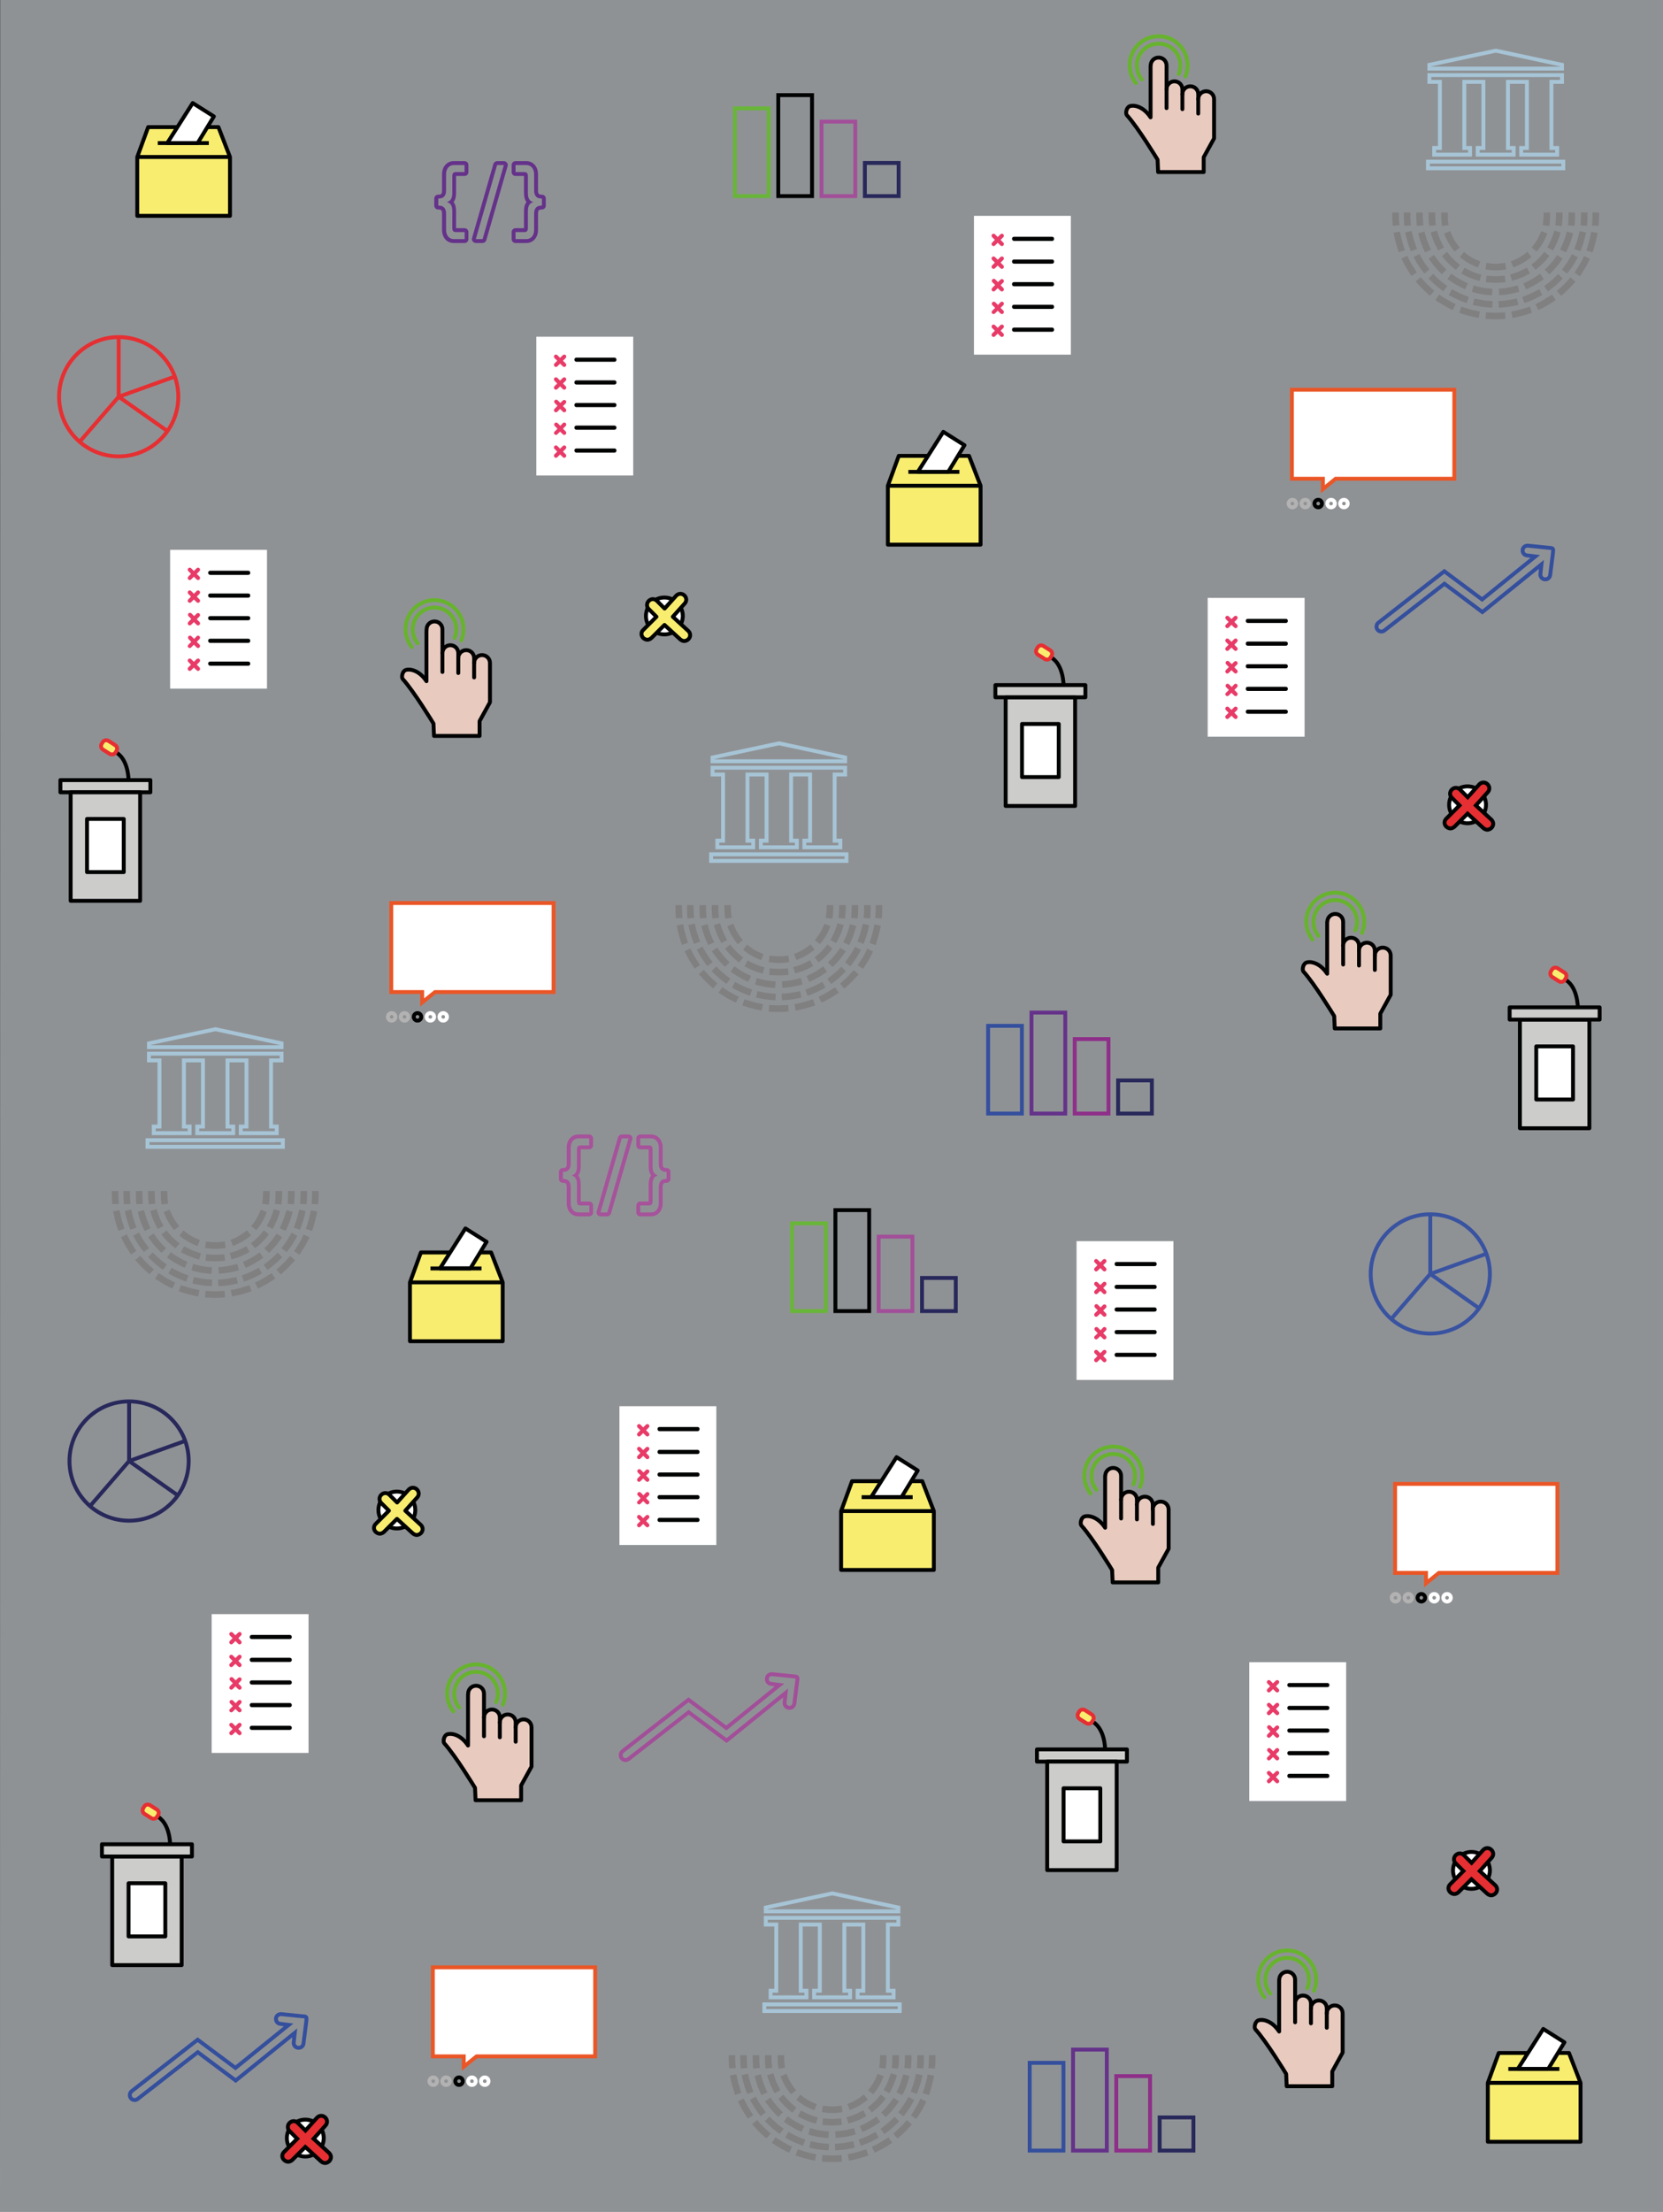 <?xml version="1.0" encoding="utf-8"?>
<!-- Generator: Adobe Illustrator 19.0.0, SVG Export Plug-In . SVG Version: 6.00 Build 0)  -->
<svg version="1.1" id="Ebene_1" xmlns="http://www.w3.org/2000/svg" xmlns:xlink="http://www.w3.org/1999/xlink" x="0px" y="0px"
	 viewBox="342 -431.1 1280.6 1702" style="enable-background:new 342 -431.1 1280.6 1702;" xml:space="preserve">
<rect x="342" y="-431.1" width="1280.6" height="1702" fill="#333333" stroke="none"/>
<style type="text/css">
	.st0{opacity:0.3;fill:#E9EDF3;enable-background:new    ;}
	.st1{opacity:0.3;}
	.st2{fill:#E9EDF3;}
	.st3{fill:#CCCCCB;stroke:#010202;stroke-width:3;stroke-linejoin:round;stroke-miterlimit:10;}
	.st4{fill:#FFFFFF;stroke:#010202;stroke-width:3;stroke-linejoin:round;stroke-miterlimit:10;}
	.st5{fill:none;stroke:#010202;stroke-width:3;stroke-linejoin:round;stroke-miterlimit:10;}
	.st6{fill:#F8ED6F;stroke:#E62F32;stroke-width:3;stroke-linejoin:round;stroke-miterlimit:10;}
	.st7{fill:#F8ED6F;stroke:#010202;stroke-width:3;stroke-linejoin:round;stroke-miterlimit:10;}
	.st8{fill:none;stroke:#28285B;stroke-width:3;stroke-miterlimit:10;}
	.st9{fill:none;stroke:#344F9D;stroke-width:3;stroke-miterlimit:10;}
	.st10{fill:none;stroke:#65328A;stroke-width:3;stroke-miterlimit:10;}
	.st11{fill:none;stroke:#8E2F89;stroke-width:3;stroke-miterlimit:10;}
	.st12{fill:#E8CABF;stroke:#010202;stroke-width:3;stroke-linecap:round;stroke-linejoin:round;stroke-miterlimit:10;}
	.st13{fill:none;stroke:#30358C;stroke-width:3;stroke-linecap:round;stroke-linejoin:round;stroke-miterlimit:10;}
	.st14{fill:none;stroke:#010202;stroke-width:3;stroke-linecap:round;stroke-linejoin:round;stroke-miterlimit:10;}
	.st15{fill:none;stroke:#67B32E;stroke-width:3;stroke-linecap:round;stroke-linejoin:round;stroke-miterlimit:10;}
	.st16{fill:#FFFFFF;stroke:#EA5627;stroke-width:3;stroke-miterlimit:10;}
	.st17{fill:none;stroke:#010202;stroke-width:3;stroke-miterlimit:10;}
	.st18{fill:none;stroke:#B3B2B2;stroke-width:3;stroke-miterlimit:10;}
	.st19{fill:none;stroke:#FFFFFF;stroke-width:3;stroke-miterlimit:10;}
	.st20{fill:#FFFFFF;}
	.st21{fill:#E83B68;}
	.st22{fill:#010202;}
	.st23{fill:#E62F32;stroke:#010202;stroke-width:3;stroke-miterlimit:10;}
	.st24{fill:#808081;}
	.st25{fill:none;stroke:#3953A1;stroke-width:3;stroke-miterlimit:10;}
	.st26{fill:none;stroke:#69B539;stroke-width:3;stroke-miterlimit:10;}
	.st27{fill:none;stroke:#A24F99;stroke-width:3;stroke-miterlimit:10;}
	.st28{fill:none;stroke:#E62F32;stroke-width:3;stroke-miterlimit:10;}
	.st29{fill:none;stroke:#A6C4D5;stroke-width:3;stroke-linecap:round;stroke-miterlimit:10;}
	.st30{fill:#65328A;}
	.st31{fill:#A6539B;}
</style>
<g>
	<rect id="XMLID_88_" x="342" y="-431.1" class="st0" width="1280.6" height="1702"/>
</g>
<g class="st1">
	<polygon id="XMLID_89_" class="st2" points="1622.6,1270.9 342,1270.9 342.4,-431.1 1623,-431.1 	"/>
</g>
<g id="XMLID_9_">
	<g id="XMLID_10_">
		<rect id="XMLID_3051_" x="420.5" y="988.1" class="st3" width="69.3" height="9.4"/>
		<rect id="XMLID_3050_" x="428.4" y="997.6" class="st3" width="53.5" height="83.5"/>
		<rect id="XMLID_3049_" x="441" y="1018.1" class="st4" width="28.3" height="40.9"/>
		<path id="XMLID_11_" class="st5" d="M473,988.1c0,0,0-17.3-11-22"/>
	</g>
	<path id="XMLID_3046_" class="st6" d="M463.7,965.7l-0.8,1.3c-0.9,1.5-2.9,1.9-4.4,1l-5.2-3.3c-1.5-0.9-1.9-2.9-1-4.4l0.8-1.3
		c0.9-1.5,2.9-1.9,4.4-1l5.2,3.3C464.2,962.2,464.7,964.2,463.7,965.7z"/>
</g>
<g id="XMLID_12_">
	<polyline id="XMLID_13_" class="st7" points="1541.5,1148.7 1550.2,1148.7 1559.1,1171.7 1559.1,1217 1487.7,1217 1487.7,1171.7 
		1496.1,1148.7 1518.6,1148.7 	"/>
	<polygon id="XMLID_3043_" class="st4" points="1534.2,1161 1510.8,1161 1530.4,1130.2 1546.7,1140.5 	"/>
	<line id="XMLID_3042_" class="st5" x1="1503.5" y1="1161" x2="1542.8" y2="1161"/>
	<line id="XMLID_3041_" class="st5" x1="1487.7" y1="1171.7" x2="1559.1" y2="1171.7"/>
</g>
<g id="XMLID_14_">
	<polyline id="XMLID_15_" class="st7" points="1043.5,708.7 1052.2,708.7 1061.1,731.7 1061.1,777 989.7,777 989.7,731.7 
		998.1,708.7 1020.6,708.7 	"/>
	<polygon id="XMLID_3038_" class="st4" points="1036.2,721 1012.8,721 1032.4,690.2 1048.7,700.5 	"/>
	<line id="XMLID_3037_" class="st5" x1="1005.5" y1="721" x2="1044.8" y2="721"/>
	<line id="XMLID_3036_" class="st5" x1="989.7" y1="731.7" x2="1061.1" y2="731.7"/>
</g>
<g id="XMLID_16_">
	<polyline id="XMLID_17_" class="st7" points="711.5,532.7 720.2,532.7 729.1,555.7 729.1,601 657.7,601 657.7,555.7 666.1,532.7 
		688.6,532.7 	"/>
	<polygon id="XMLID_3033_" class="st4" points="704.2,545 680.8,545 700.4,514.2 716.7,524.5 	"/>
	<line id="XMLID_3032_" class="st5" x1="673.5" y1="545" x2="712.8" y2="545"/>
	<line id="XMLID_3031_" class="st5" x1="657.7" y1="555.7" x2="729.1" y2="555.7"/>
</g>
<g id="XMLID_18_">
	<circle id="XMLID_3029_" class="st8" cx="441.4" cy="693.2" r="45.9"/>
	<line id="XMLID_3028_" class="st8" x1="412" y1="727.1" x2="441.4" y2="693.2"/>
	<line id="XMLID_3027_" class="st8" x1="441.4" y1="693.2" x2="441.4" y2="647.3"/>
	<line id="XMLID_3026_" class="st8" x1="484" y1="677.9" x2="441.4" y2="693.2"/>
	<line id="XMLID_3025_" class="st8" x1="478.6" y1="719.4" x2="441.4" y2="693.2"/>
</g>
<g id="XMLID_19_">
	<rect id="XMLID_3023_" x="1134.9" y="1156.3" class="st9" width="26" height="67.5"/>
	<rect id="XMLID_3022_" x="1168.3" y="1146.1" class="st10" width="26" height="77.7"/>
	<rect id="XMLID_3021_" x="1201.6" y="1166.5" class="st11" width="26" height="57.3"/>
	<rect id="XMLID_3020_" x="1235" y="1198.3" class="st8" width="26" height="25.5"/>
</g>
<g id="XMLID_20_">
	<path id="XMLID_21_" class="st12" d="M1327.1,1092.3c0-3.4,2.7-6.1,6.1-6.1c3.4,0,6.1,2.7,6.1,6.1v18.3c0-3.4,2.7-6.1,6.1-6.1
		c3.4,0,6.1,2.7,6.1,6.1v3.8c0-3.4,2.7-6.1,6.1-6.1c3.4,0,6.1,2.7,6.1,6.1v3.8c0-3.4,2.7-6.1,6.1-6.1s6.1,2.7,6.1,6.1v0.4v29.8
		l-8,14.5v11.4h-35.1l-0.4-9.5c0,0-15.1-24.9-23.7-34.3c-1.1-1.3-0.4-5.9,2.3-6.9s10.1-0.3,16,8.6v-38.4v-1.5H1327.1z"/>
	<path id="XMLID_22_" class="st13" d="M1339.3,1110.6"/>
	<line id="XMLID_23_" class="st14" x1="1339.3" y1="1125.1" x2="1339.3" y2="1110.6"/>
	<line id="XMLID_24_" class="st14" x1="1351.5" y1="1125.9" x2="1351.5" y2="1114.4"/>
	<line id="XMLID_25_" class="st14" x1="1363.7" y1="1129.3" x2="1363.7" y2="1117.9"/>
	<path id="XMLID_26_" class="st13" d="M1354.5,1132.7"/>
	<path id="XMLID_27_" class="st15" d="M1320.2,1103c-2.4-2.9-3.8-6.6-3.8-10.7c0-9.3,7.5-16.8,16.8-16.8c9.3,0,16.8,7.5,16.8,16.8
		c0,2.3-0.5,4.5-1.3,6.5"/>
	<path id="XMLID_28_" class="st15" d="M1315.7,1105.9c-3-3.8-4.8-8.6-4.8-13.8c0-12.3,10-22.3,22.3-22.3c12.3,0,22.3,10,22.3,22.3
		c0,3.1-0.6,6-1.7,8.7"/>
</g>
<g id="XMLID_29_">
	<polygon id="XMLID_30_" class="st16" points="800.3,1082.8 675.3,1082.8 675.3,1151.3 699.1,1151.3 699.1,1159.3 709,1151.3 
		800.3,1151.3 	"/>
	<circle id="XMLID_3008_" class="st17" cx="695.5" cy="1170.4" r="2.9"/>
	<circle id="XMLID_3007_" class="st18" cx="685.5" cy="1170.4" r="2.9"/>
	<circle id="XMLID_3006_" class="st18" cx="675.6" cy="1170.4" r="2.9"/>
	<circle id="XMLID_3005_" class="st19" cx="705.4" cy="1170.4" r="2.9"/>
	<circle id="XMLID_3004_" class="st19" cx="715.3" cy="1170.4" r="2.9"/>
</g>
<g id="XMLID_31_">
	<rect id="XMLID_3002_" x="505" y="811" class="st20" width="74.6" height="106.8"/>
	<path id="XMLID_3001_" class="st21" d="M519,833.8c0.3,0.3,0.8,0.5,1.1,0.5c0.3,0,0.8-0.2,1.1-0.5l2.1-2.1l2.1,2.1
		c0.3,0.3,0.8,0.5,1.1,0.5c0.3,0,0.8-0.2,1.1-0.5c0.6-0.6,0.6-1.6,0-2.2l-2.1-2.1l2.1-2.1c0.6-0.6,0.6-1.6,0-2.2s-1.6-0.6-2.2,0
		l-2.1,2.1l-2.1-2.1c-0.6-0.6-1.6-0.6-2.2,0c-0.6,0.6-0.6,1.6,0,2.2l2.1,2.1l-2.1,2.1C518.4,832.2,518.4,833.1,519,833.8z"/>
	<path id="XMLID_3000_" class="st22" d="M535.9,830.2h29.2c1,0,1.6-0.6,1.6-1.6s-0.6-1.6-1.6-1.6h-29.2c-1,0-1.6,0.6-1.6,1.6
		S535,830.2,535.9,830.2z"/>
	<path id="XMLID_2999_" class="st21" d="M519,851.3c0.3,0.3,0.8,0.5,1.1,0.5c0.3,0,0.8-0.2,1.1-0.5l2.1-2.1l2.1,2.1
		c0.3,0.3,0.8,0.5,1.1,0.5c0.3,0,0.8-0.2,1.1-0.5c0.6-0.6,0.6-1.6,0-2.2l-2.1-2.1l2.1-2.1c0.6-0.6,0.6-1.6,0-2.2s-1.6-0.6-2.2,0
		l-2.1,2.1l-2.1-2.1c-0.6-0.6-1.6-0.6-2.2,0c-0.6,0.6-0.6,1.6,0,2.2l2.1,2.1l-2.1,2.1C518.4,849.6,518.4,850.7,519,851.3z"/>
	<path id="XMLID_2998_" class="st22" d="M535.9,847.8h29.2c1,0,1.6-0.6,1.6-1.6s-0.6-1.6-1.6-1.6h-29.2c-1,0-1.6,0.6-1.6,1.6
		S535,847.8,535.9,847.8z"/>
	<path id="XMLID_2997_" class="st21" d="M519,868.7c0.3,0.3,0.8,0.5,1.1,0.5c0.3,0,0.8-0.2,1.1-0.5l2.1-2.1l2.1,2.1
		c0.3,0.3,0.8,0.5,1.1,0.5c0.3,0,0.8-0.2,1.1-0.5c0.6-0.6,0.6-1.6,0-2.2l-2.1-2.1l2.1-2.1c0.6-0.6,0.6-1.6,0-2.2s-1.6-0.6-2.2,0
		l-1.9,1.9l-2.1-2.1c-0.6-0.6-1.6-0.6-2.2,0c-0.6,0.6-0.6,1.6,0,2.2l2.1,2.1l-2.1,2.1C518.4,867.1,518.4,868.1,519,868.7z"/>
	<path id="XMLID_2996_" class="st22" d="M535.9,865.2h29.2c1,0,1.6-0.6,1.6-1.6s-0.6-1.6-1.6-1.6h-29.2c-1,0-1.6,0.6-1.6,1.6
		S535,865.2,535.9,865.2z"/>
	<path id="XMLID_2995_" class="st21" d="M519,886.1c0.3,0.3,0.8,0.5,1.1,0.5c0.3,0,0.8-0.2,1.1-0.5l2.1-2.1l2.1,2.1
		c0.3,0.3,0.8,0.5,1.1,0.5c0.3,0,0.8-0.2,1.1-0.5c0.6-0.6,0.6-1.6,0-2.2l-2.1-2.1l2.1-2.1c0.6-0.6,0.6-1.6,0-2.2s-1.6-0.6-2.2,0
		l-1.9,2.1l-2.1-2.1c-0.6-0.6-1.6-0.6-2.2,0c-0.6,0.6-0.6,1.6,0,2.2l2.1,2.1l-2.1,2.1C518.4,884.5,518.4,885.5,519,886.1z"/>
	<path id="XMLID_2994_" class="st22" d="M535.9,882.6h29.2c1,0,1.6-0.6,1.6-1.6s-0.6-1.6-1.6-1.6h-29.2c-1,0-1.6,0.6-1.6,1.6
		S535,882.6,535.9,882.6z"/>
	<path id="XMLID_2993_" class="st21" d="M519,903.7c0.3,0.3,0.8,0.5,1.1,0.5c0.3,0,0.8-0.2,1.1-0.5l2.1-2.1l2.1,2.1
		c0.3,0.3,0.8,0.5,1.1,0.5c0.3,0,0.8-0.2,1.1-0.5c0.6-0.6,0.6-1.6,0-2.2l-2.1-2.1l2.1-2.1c0.6-0.6,0.6-1.6,0-2.2s-1.6-0.6-2.2,0
		l-2.1,2.1l-2.1-2.1c-0.6-0.6-1.6-0.6-2.2,0c-0.6,0.6-0.6,1.6,0,2.2l2.1,2.1l-2.1,2.1C518.4,901.9,518.4,903,519,903.7z"/>
	<path id="XMLID_2992_" class="st22" d="M535.9,900.1h29.2c1,0,1.6-0.6,1.6-1.6s-0.6-1.6-1.6-1.6h-29.2c-1,0-1.6,0.6-1.6,1.6
		S535,900.1,535.9,900.1z"/>
</g>
<g id="XMLID_32_">
	<rect id="XMLID_2990_" x="1304" y="848" class="st20" width="74.6" height="106.8"/>
	<path id="XMLID_2989_" class="st21" d="M1318,870.8c0.3,0.3,0.8,0.5,1.1,0.5s0.8-0.2,1.1-0.5l2.1-2.1l2.1,2.1
		c0.3,0.3,0.8,0.5,1.1,0.5s0.8-0.2,1.1-0.5c0.6-0.6,0.6-1.6,0-2.2l-2.1-2.1l2.1-2.1c0.6-0.6,0.6-1.6,0-2.2s-1.6-0.6-2.2,0l-2.1,2.1
		l-2.1-2.1c-0.6-0.6-1.6-0.6-2.2,0s-0.6,1.6,0,2.2l2.1,2.1l-2.1,2.1C1317.4,869.2,1317.4,870.1,1318,870.8z"/>
	<path id="XMLID_2988_" class="st22" d="M1334.9,867.2h29.2c1,0,1.6-0.6,1.6-1.6s-0.6-1.6-1.6-1.6h-29.2c-1,0-1.6,0.6-1.6,1.6
		S1334,867.2,1334.9,867.2z"/>
	<path id="XMLID_2987_" class="st21" d="M1318,888.3c0.3,0.3,0.8,0.5,1.1,0.5s0.8-0.2,1.1-0.5l2.1-2.1l2.1,2.1
		c0.3,0.3,0.8,0.5,1.1,0.5s0.8-0.2,1.1-0.5c0.6-0.6,0.6-1.6,0-2.2l-2.1-2.1l2.1-2.1c0.6-0.6,0.6-1.6,0-2.2s-1.6-0.6-2.2,0l-2.1,2.1
		l-2.1-2.1c-0.6-0.6-1.6-0.6-2.2,0s-0.6,1.6,0,2.2l2.1,2.1l-2.1,2.1C1317.4,886.6,1317.4,887.7,1318,888.3z"/>
	<path id="XMLID_2986_" class="st22" d="M1334.9,884.8h29.2c1,0,1.6-0.6,1.6-1.6s-0.6-1.6-1.6-1.6h-29.2c-1,0-1.6,0.6-1.6,1.6
		S1334,884.8,1334.9,884.8z"/>
	<path id="XMLID_2985_" class="st21" d="M1318,905.7c0.3,0.3,0.8,0.5,1.1,0.5s0.8-0.2,1.1-0.5l2.1-2.1l2.1,2.1
		c0.3,0.3,0.8,0.5,1.1,0.5s0.8-0.2,1.1-0.5c0.6-0.6,0.6-1.6,0-2.2l-2.1-2.1l2.1-2.1c0.6-0.6,0.6-1.6,0-2.2s-1.6-0.6-2.2,0l-1.9,1.9
		l-2.1-2.1c-0.6-0.6-1.6-0.6-2.2,0s-0.6,1.6,0,2.2l2.1,2.1l-2.1,2.1C1317.4,904.1,1317.4,905.1,1318,905.7z"/>
	<path id="XMLID_2984_" class="st22" d="M1334.9,902.2h29.2c1,0,1.6-0.6,1.6-1.6s-0.6-1.6-1.6-1.6h-29.2c-1,0-1.6,0.6-1.6,1.6
		S1334,902.2,1334.9,902.2z"/>
	<path id="XMLID_2983_" class="st21" d="M1318,923.1c0.3,0.3,0.8,0.5,1.1,0.5s0.8-0.2,1.1-0.5l2.1-2.1l2.1,2.1
		c0.3,0.3,0.8,0.5,1.1,0.5s0.8-0.2,1.1-0.5c0.6-0.6,0.6-1.6,0-2.2l-2.1-2.1l2.1-2.1c0.6-0.6,0.6-1.6,0-2.2s-1.6-0.6-2.2,0l-1.9,2.1
		l-2.1-2.1c-0.6-0.6-1.6-0.6-2.2,0s-0.6,1.6,0,2.2l2.1,2.1l-2.1,2.1C1317.4,921.5,1317.4,922.5,1318,923.1z"/>
	<path id="XMLID_2982_" class="st22" d="M1334.9,919.6h29.2c1,0,1.6-0.6,1.6-1.6s-0.6-1.6-1.6-1.6h-29.2c-1,0-1.6,0.6-1.6,1.6
		S1334,919.6,1334.9,919.6z"/>
	<path id="XMLID_2981_" class="st21" d="M1318,940.7c0.3,0.3,0.8,0.5,1.1,0.5s0.8-0.2,1.1-0.5l2.1-2.1l2.1,2.1
		c0.3,0.3,0.8,0.5,1.1,0.5s0.8-0.2,1.1-0.5c0.6-0.6,0.6-1.6,0-2.2l-2.1-2.1l2.1-2.1c0.6-0.6,0.6-1.6,0-2.2s-1.6-0.6-2.2,0l-2.1,2.1
		l-2.1-2.1c-0.6-0.6-1.6-0.6-2.2,0s-0.6,1.6,0,2.2l2.1,2.1l-2.1,2.1C1317.4,938.9,1317.4,940,1318,940.7z"/>
	<path id="XMLID_2980_" class="st22" d="M1334.9,937.1h29.2c1,0,1.6-0.6,1.6-1.6s-0.6-1.6-1.6-1.6h-29.2c-1,0-1.6,0.6-1.6,1.6
		S1334,937.1,1334.9,937.1z"/>
</g>
<g id="XMLID_33_">
	<path id="XMLID_2978_" class="st4" d="M647.6,745.1L647.6,745.1c-7.8,0-14.2-6.4-14.2-14.2l0,0c0-7.8,6.4-14.2,14.2-14.2l0,0
		c7.8,0,14.2,6.4,14.2,14.2l0,0C661.8,738.7,655.4,745.1,647.6,745.1z"/>
	<path id="XMLID_2977_" class="st7" d="M631.3,747.7c0.9,0.9,2.3,1.4,3.2,1.4s2.3-0.5,3.2-1.4l10-10l12,11c0.9,0.9,2.3,1.4,3.2,1.4
		s2.3-0.5,3.2-1.4c1.8-1.8,1.8-4.5,0-6.3l-12-11l9-10c1.8-1.8,1.8-4.5,0-6.3s-4.5-1.8-6.3,0l-9,10l-5.9-5.9c-1.8-1.8-4.5-1.8-6.3,0
		c-1.8,1.8-1.8,4.5,0,6.3l5.9,5.9l-10,10C629.5,743.2,629.5,745.9,631.3,747.7z"/>
</g>
<path id="XMLID_34_" class="st9" d="M574.3,1120.4l-15.8-1.6c-2.1-0.1-3.9,1.4-4,3.5l0,0c-0.1,2.1,1.4,3.9,3.5,4l6.3,0.8l-41,33.1
	l-29.1-21.7l-50.8,39.6c-1.6,1.3-1.9,3.7-0.7,5.3c0.7,1,1.9,1.5,3,1.5c0.8,0,1.6-0.3,2.3-0.8l46.3-36l29.2,21.8l45.5-36.7l-0.8,7.2
	c-0.3,2.1,1.1,4,3.2,4.3c2.1,0.3,4-1.1,4.3-3.2l2.1-16.6C578.3,1120.6,578.3,1120.6,574.3,1120.4z"/>
<g id="XMLID_35_">
	<path id="XMLID_36_" class="st12" d="M702.5,872.2c0-3.4,2.7-6.1,6.1-6.1c3.4,0,6.1,2.7,6.1,6.1v18.3c0-3.4,2.7-6.1,6.1-6.1
		c3.4,0,6.1,2.7,6.1,6.1v3.8c0-3.4,2.7-6.1,6.1-6.1c3.4,0,6.1,2.7,6.1,6.1v3.8c0-3.4,2.7-6.1,6.1-6.1c3.4,0,6.1,2.7,6.1,6.1v0.4
		v29.8l-8,14.5v11.4h-35.1l-0.4-9.5c0,0-15.1-24.9-23.7-34.3c-1.1-1.3-0.4-5.9,2.3-6.9c2.7-1,10.1-0.3,16,8.6v-38.4L702.5,872.2
		L702.5,872.2z"/>
	<path id="XMLID_37_" class="st13" d="M714.7,890.5"/>
	<line id="XMLID_38_" class="st14" x1="714.7" y1="905" x2="714.7" y2="890.5"/>
	<line id="XMLID_39_" class="st14" x1="726.9" y1="905.8" x2="726.9" y2="894.3"/>
	<line id="XMLID_40_" class="st14" x1="739.1" y1="909.2" x2="739.1" y2="897.8"/>
	<path id="XMLID_41_" class="st13" d="M729.9,912.6"/>
	<path id="XMLID_42_" class="st15" d="M695.6,882.9c-2.4-2.9-3.8-6.6-3.8-10.7c0-9.3,7.5-16.8,16.8-16.8c9.3,0,16.8,7.5,16.8,16.8
		c0,2.3-0.5,4.5-1.3,6.5"/>
	<path id="XMLID_43_" class="st15" d="M691.1,885.8c-3-3.8-4.8-8.6-4.8-13.8c0-12.3,10-22.3,22.3-22.3c12.3,0,22.3,10,22.3,22.3
		c0,3.1-0.6,6-1.7,8.7"/>
</g>
<g id="XMLID_44_">
	<path id="XMLID_2965_" class="st4" d="M1475.1,1022.4L1475.1,1022.4c-7.8,0-14.2-6.4-14.2-14.2l0,0c0-7.8,6.4-14.2,14.2-14.2l0,0
		c7.8,0,14.2,6.4,14.2,14.2l0,0C1489.3,1016,1482.9,1022.4,1475.1,1022.4z"/>
	<path id="XMLID_2964_" class="st23" d="M1458.7,1025c0.9,0.9,2.3,1.4,3.2,1.4s2.3-0.5,3.2-1.4l10-10l12,11c0.9,0.9,2.3,1.4,3.2,1.4
		s2.3-0.5,3.2-1.4c1.8-1.8,1.8-4.5,0-6.3l-12-11l9-10c1.8-1.8,1.8-4.5,0-6.3s-4.5-1.8-6.3,0l-9,10l-5.9-5.9c-1.8-1.8-4.5-1.8-6.3,0
		s-1.8,4.5,0,6.3l5.9,5.9l-10,10C1456.9,1020.5,1456.9,1023.2,1458.7,1025z"/>
</g>
<g id="XMLID_45_">
	<g id="XMLID_46_">
		<g id="XMLID_47_">
			<path id="XMLID_2962_" class="st24" d="M1019.6,1150.4h5.1v2.5c0,1.8-0.1,3.6-0.3,5.4l-0.3,2.5l-5.1-0.6l0.3-2.5
				c0.2-1.6,0.3-3.2,0.3-4.8V1150.4z"/>
		</g>
		<g id="XMLID_48_">
			<path id="XMLID_49_" class="st24" d="M1017.8,1164.7l4.7,1.9l-1,2.4c-1.4,3.4-3.2,6.6-5.5,9.5l-1.6,2l-4-3.1l1.6-2
				c2-2.6,3.6-5.4,4.8-8.3L1017.8,1164.7z M947.7,1164.7l1,2.4c1.2,3,2.9,5.8,4.8,8.3l1.6,2l-4,3.1l-1.6-2c-2.2-2.9-4.1-6.1-5.5-9.5
				l-1-2.4L947.7,1164.7z M1007.2,1180.6l3.1,4l-2,1.6c-2.9,2.2-6.1,4.1-9.5,5.5l-2.4,1l-2-4.7l2.4-1c3-1.2,5.8-2.9,8.3-4.8
				L1007.2,1180.6z M958.3,1180.7l2,1.6c2.6,2,5.4,3.6,8.3,4.8l2.4,1l-1.9,4.7l-2.4-1c-3.4-1.4-6.6-3.2-9.5-5.5l-2-1.6L958.3,1180.7
				z M990.1,1189.2l0.7,5.1l-2.5,0.3c-3.6,0.5-7.3,0.5-10.9,0l-2.5-0.3l0.7-5.1l2.5,0.3c3.2,0.4,6.5,0.4,9.6,0L990.1,1189.2z"/>
		</g>
		<g id="XMLID_50_">
			<path id="XMLID_2953_" class="st24" d="M940.8,1150.4h5.1v2.5c0,1.6,0.1,3.2,0.3,4.8l0.3,2.5l-5.1,0.6l-0.3-2.5
				c-0.2-1.8-0.3-3.6-0.3-5.4V1150.4z"/>
		</g>
	</g>
	<g id="XMLID_51_">
		<g id="XMLID_52_">
			<path id="XMLID_2950_" class="st24" d="M1029.2,1150.4h5.1v2.5c0,1.8-0.1,3.6-0.3,5.4l-0.3,2.5l-5.1-0.5l0.3-2.5
				c0.2-1.6,0.2-3.2,0.2-4.8L1029.2,1150.4L1029.2,1150.4z"/>
		</g>
		<g id="XMLID_53_">
			<path id="XMLID_54_" class="st24" d="M1027.9,1164.3l4.9,1.5l-0.8,2.4c-1,3.2-2.3,6.3-3.9,9.3l-1.2,2.2l-4.5-2.4l1.2-2.2
				c1.4-2.7,2.6-5.5,3.5-8.4L1027.9,1164.3z M937.5,1164.3l0.8,2.4c0.9,2.9,2.1,5.7,3.5,8.4l1.2,2.2l-4.5,2.4l-1.2-2.2
				c-1.6-3-2.9-6.1-3.9-9.3l-0.8-2.4L937.5,1164.3z M1020.2,1180.6l3.9,3.2l-1.6,2c-2.1,2.6-4.5,5-7.1,7.1l-2,1.6l-3.2-3.9l2-1.6
				c2.3-1.9,4.5-4.1,6.4-6.4L1020.2,1180.6z M945.3,1180.7l1.6,2c1.9,2.3,4.1,4.5,6.4,6.4l2,1.6l-3.2,4l-2-1.6
				c-2.6-2.1-5-4.5-7.2-7.1l-1.6-2L945.3,1180.7z M1006.8,1192.8l2.4,4.5l-2.2,1.2c-3,1.6-6.1,2.9-9.3,3.8l-2.4,0.7l-1.5-4.9
				l2.4-0.7c2.9-0.9,5.7-2,8.4-3.5L1006.8,1192.8z M958.7,1192.9l2.3,1.2c2.7,1.4,5.5,2.6,8.4,3.5l2.4,0.7l-1.5,4.9l-2.4-0.7
				c-3.2-1-6.3-2.3-9.3-3.8l-2.3-1.2L958.7,1192.9z M989.8,1199l0.5,5.1l-2.5,0.2c-3.3,0.3-6.7,0.3-10.1,0l-2.5-0.2l0.5-5.1l2.5,0.2
				c3,0.3,6.1,0.3,9.1,0L989.8,1199z"/>
		</g>
		<g id="XMLID_55_">
			<path id="XMLID_2939_" class="st24" d="M931.1,1150.4h5.1v2.5c0,1.6,0.1,3.2,0.2,4.8l0.3,2.5l-5.1,0.5l-0.3-2.5
				c-0.2-1.8-0.3-3.6-0.3-5.4L931.1,1150.4L931.1,1150.4z"/>
		</g>
	</g>
	<g id="XMLID_56_">
		<g id="XMLID_57_">
			<path id="XMLID_2936_" class="st24" d="M903.1,1150.4h5.1v2.5c0,1.6,0.1,3.3,0.2,4.9l0.2,2.5l-5.1,0.3l-0.2-2.5
				c-0.1-1.7-0.2-3.5-0.2-5.3V1150.4z"/>
		</g>
		<g id="XMLID_58_">
			<path id="XMLID_59_" class="st24" d="M909.1,1165.1l0.5,2.5c0.6,3.2,1.5,6.4,2.5,9.4l0.8,2.4l-4.8,1.6l-0.8-2.4
				c-1.1-3.3-2-6.7-2.7-10.1l-0.5-2.5L909.1,1165.1z M1056.3,1165.2l5,1l-0.5,2.5c-0.7,3.4-1.6,6.8-2.7,10.1l-0.8,2.4l-4.8-1.6
				l0.8-2.4c1-3.1,1.9-6.2,2.5-9.4L1056.3,1165.2z M914.7,1183.7l1.1,2.3c1.4,2.9,3.1,5.7,4.9,8.4l1.4,2.1l-4.2,2.8l-1.4-2.1
				c-1.9-2.9-3.7-5.9-5.2-9l-1.1-2.3L914.7,1183.7z M1050.7,1183.8l4.6,2.3l-1.1,2.3c-1.5,3.1-3.3,6.1-5.2,9l-1.4,2.1l-4.2-2.8
				l1.4-2.1c1.8-2.7,3.5-5.5,4.9-8.4L1050.7,1183.8z M925,1200.2l1.7,1.9c2.1,2.4,4.5,4.8,6.9,6.9l1.9,1.7l-3.4,3.8l-1.9-1.7
				c-2.6-2.3-5.1-4.8-7.4-7.4l-1.7-1.9L925,1200.2z M1040.4,1200.3l3.8,3.4l-1.7,1.9c-2.3,2.6-4.8,5.1-7.4,7.3l-1.9,1.7l-3.4-3.8
				l1.9-1.7c2.4-2.1,4.8-4.4,6.9-6.9L1040.4,1200.3z M939.2,1213.5l2.1,1.4c2.7,1.8,5.5,3.4,8.4,4.9l2.3,1.1l-2.3,4.6l-2.3-1.1
				c-3.1-1.5-6.1-3.3-9-5.2l-2.1-1.4L939.2,1213.5z M1026.2,1213.6l2.8,4.2l-2.1,1.4c-2.9,1.9-5.9,3.7-9,5.2l-2.3,1.1l-2.3-4.6
				l2.3-1.1c2.9-1.4,5.7-3.1,8.4-4.9L1026.2,1213.6z M956.3,1222.8l2.4,0.8c3.1,1,6.2,1.9,9.4,2.5l2.5,0.5l-1,5l-2.5-0.5
				c-3.4-0.7-6.8-1.6-10.1-2.7l-2.4-0.8L956.3,1222.8z M1009.1,1222.8l1.6,4.8l-2.4,0.8c-3.3,1.1-6.7,2-10.1,2.7l-2.5,0.5l-1-5
				l2.5-0.5c3.2-0.6,6.4-1.5,9.4-2.5L1009.1,1222.8z M975.3,1227.2l2.5,0.2c3.2,0.2,6.5,0.2,9.7,0l2.5-0.2l0.3,5.1l-2.5,0.2
				c-3.4,0.2-6.9,0.2-10.4,0l-2.5-0.2L975.3,1227.2z"/>
		</g>
		<g id="XMLID_60_">
			<path id="XMLID_2921_" class="st24" d="M1057.3,1150.4h5.1v2.5c0,1.7-0.1,3.5-0.2,5.3l-0.2,2.5l-5.1-0.3l0.2-2.5
				c0.1-1.6,0.2-3.3,0.2-4.9V1150.4z"/>
		</g>
	</g>
	<g id="XMLID_61_">
		<g id="XMLID_62_">
			<path id="XMLID_2918_" class="st24" d="M912,1150.4h5.1v2.5c0,1.6,0.1,3.3,0.2,4.9l0.2,2.5l-5.1,0.4l-0.2-2.5
				c-0.1-1.7-0.2-3.5-0.2-5.3V1150.4z"/>
		</g>
		<g id="XMLID_63_">
			<path id="XMLID_64_" class="st24" d="M918.1,1164.6l0.5,2.5c0.7,3,1.6,6,2.7,9l0.9,2.4l-4.8,1.8l-0.9-2.4
				c-1.2-3.1-2.1-6.4-2.9-9.7l-0.5-2.5L918.1,1164.6z M1047.4,1164.7l5,1.1l-0.6,2.5c-0.7,3.3-1.7,6.5-2.9,9.6l-0.9,2.4l-4.8-1.8
				l0.9-2.4c1.1-2.9,2-5.9,2.7-8.9L1047.4,1164.7z M924,1182.3l1.2,2.2c1.5,2.7,3.2,5.4,5.1,7.8l1.5,2l-4.1,3.1l-1.5-2
				c-2-2.7-3.9-5.5-5.5-8.5l-1.2-2.2L924,1182.3z M1041.5,1182.4l4.5,2.5l-1.2,2.2c-1.6,2.9-3.5,5.8-5.5,8.4l-1.5,2l-4.1-3.1l1.5-2
				c1.9-2.5,3.6-5.1,5.1-7.8L1041.5,1182.4z M934.6,1197.6l1.8,1.8c2.2,2.2,4.6,4.3,7.1,6.1l2,1.5l-3.1,4.1l-2-1.5
				c-2.7-2-5.2-4.2-7.6-6.6l-1.8-1.8L934.6,1197.6z M1030.8,1197.7l3.6,3.6l-1.8,1.8c-2.4,2.4-4.9,4.6-7.6,6.6l-2,1.5l-3-4.1l2-1.5
				c2.5-1.9,4.9-3.9,7.1-6.1L1030.8,1197.7z M949.1,1209.4l2.2,1.2c2.7,1.5,5.6,2.8,8.5,3.9l2.4,0.9l-1.8,4.8l-2.4-0.9
				c-3.1-1.2-6.2-2.6-9.2-4.2l-2.2-1.2L949.1,1209.4z M1016.3,1209.4l2.4,4.5l-2.2,1.2c-2.9,1.6-6,3-9.2,4.2l-2.4,0.9l-1.8-4.8
				l2.4-0.9c2.9-1.1,5.8-2.4,8.5-3.9L1016.3,1209.4z M966.3,1216.6l2.5,0.5c3,0.7,6.1,1.1,9.2,1.3l2.5,0.2l-0.4,5.1l-2.5-0.2
				c-3.3-0.2-6.7-0.7-10-1.4l-2.5-0.5L966.3,1216.6z M999.1,1216.6l1.1,5l-2.5,0.5c-3.3,0.7-6.6,1.2-10,1.4l-2.5,0.2l-0.4-5.1
				l2.5-0.2c3.1-0.2,6.2-0.7,9.2-1.3L999.1,1216.6z"/>
		</g>
		<g id="XMLID_65_">
			<path id="XMLID_2904_" class="st24" d="M1048.4,1150.4h5.1v2.5c0,1.8-0.1,3.5-0.2,5.3l-0.2,2.5l-5.1-0.4l0.2-2.5
				c0.1-1.6,0.2-3.3,0.2-4.9V1150.4z"/>
		</g>
	</g>
	<g id="XMLID_66_">
		<g id="XMLID_67_">
			<path id="XMLID_2901_" class="st24" d="M921.6,1150.4h5.1v2.5c0,1.6,0.1,3.3,0.2,4.9l0.2,2.5l-5.1,0.4l-0.2-2.5
				c-0.2-1.8-0.2-3.5-0.2-5.3V1150.4z"/>
		</g>
		<g id="XMLID_68_">
			<path id="XMLID_69_" class="st24" d="M927.9,1165l0.7,2.5c0.8,3.1,2,6.2,3.3,9.2l1.1,2.3l-4.6,2.2l-1.1-2.3
				c-1.5-3.2-2.7-6.6-3.6-10l-0.7-2.5L927.9,1165z M1037.5,1165.1l4.9,1.3l-0.7,2.5c-0.9,3.4-2.2,6.8-3.7,10l-1.1,2.3l-4.6-2.2
				l1.1-2.3c1.4-2.9,2.5-6,3.4-9.2L1037.5,1165.1z M935.3,1183l1.5,2.1c1.9,2.7,4,5.2,6.3,7.5l1.8,1.8l-3.6,3.6l-1.8-1.8
				c-2.5-2.5-4.8-5.3-6.9-8.2l-1.5-2.1L935.3,1183z M1030.1,1183.1l4.2,2.9l-1.5,2.1c-2,2.9-4.3,5.6-6.9,8.2l-1.8,1.8l-3.6-3.6
				l1.8-1.8c2.3-2.3,4.4-4.8,6.3-7.5L1030.1,1183.1z M948.5,1197.4l2.1,1.5c2.7,1.9,5.5,3.5,8.5,4.9l2.3,1.1l-2.2,4.6l-2.3-1.1
				c-3.2-1.5-6.3-3.3-9.2-5.3l-2.1-1.5L948.5,1197.4z M1016.9,1197.5l2.9,4.2l-2.1,1.5c-2.9,2-6,3.8-9.2,5.3l-2.3,1.1l-2.2-4.6
				l2.3-1.1c2.9-1.4,5.8-3,8.5-4.9L1016.9,1197.5z M965.7,1206.5l2.5,0.7c3.1,0.8,6.4,1.4,9.6,1.7l2.5,0.2l-0.4,5.1l-2.5-0.2
				c-3.5-0.3-7.1-0.9-10.5-1.8l-2.5-0.7L965.7,1206.5z M999.7,1206.5l1.3,4.9l-2.5,0.7c-3.4,0.9-7,1.5-10.5,1.8l-2.5,0.2l-0.4-5.1
				l2.5-0.2c3.3-0.3,6.5-0.8,9.6-1.7L999.7,1206.5z"/>
		</g>
		<g id="XMLID_70_">
			<path id="XMLID_2889_" class="st24" d="M1038.8,1150.4h5.1v2.5c0,1.8-0.1,3.6-0.2,5.3l-0.2,2.5l-5.1-0.4l0.2-2.5
				c0.1-1.6,0.2-3.3,0.2-4.9V1150.4z"/>
		</g>
	</g>
</g>
<g id="XMLID_71_">
	<g id="XMLID_72_">
		<rect id="XMLID_2885_" x="1140.5" y="915.1" class="st3" width="69.3" height="9.4"/>
		<rect id="XMLID_2884_" x="1148.4" y="924.5" class="st3" width="53.5" height="83.5"/>
		<rect id="XMLID_2883_" x="1161" y="945" class="st4" width="28.3" height="40.9"/>
		<path id="XMLID_73_" class="st5" d="M1193,915.1c0,0,0-17.3-11-22"/>
	</g>
	<path id="XMLID_2278_" class="st6" d="M1183.7,892.6l-0.8,1.3c-0.9,1.5-2.9,1.9-4.4,1l-5.2-3.3c-1.5-0.9-1.9-2.9-1-4.4l0.8-1.3
		c0.9-1.5,2.9-1.9,4.4-1l5.2,3.3C1184.2,889.2,1184.7,891.2,1183.7,892.6z"/>
</g>
<g id="XMLID_74_">
	<g id="XMLID_75_">
		<rect id="XMLID_2878_" x="1504.5" y="344.1" class="st3" width="69.3" height="9.4"/>
		<rect id="XMLID_2277_" x="1512.4" y="353.6" class="st3" width="53.5" height="83.5"/>
		<rect id="XMLID_2276_" x="1525" y="374.1" class="st4" width="28.3" height="40.9"/>
		<path id="XMLID_76_" class="st5" d="M1557,344.1c0,0,0-17.3-11-22"/>
	</g>
	<path id="XMLID_2275_" class="st6" d="M1547.7,321.7l-0.8,1.3c-0.9,1.5-2.9,1.9-4.4,1l-5.2-3.3c-1.5-0.9-1.9-2.9-1-4.4l0.8-1.3
		c0.9-1.5,2.9-1.9,4.4-1l5.2,3.3C1548.2,318.2,1548.7,320.2,1547.7,321.7z"/>
</g>
<g id="XMLID_77_">
	<circle id="XMLID_2871_" class="st25" cx="1443.4" cy="549.2" r="45.9"/>
	<line id="XMLID_2870_" class="st25" x1="1414" y1="583.1" x2="1443.4" y2="549.2"/>
	<line id="XMLID_2869_" class="st25" x1="1443.4" y1="549.2" x2="1443.4" y2="503.3"/>
	<line id="XMLID_2868_" class="st25" x1="1486" y1="533.9" x2="1443.4" y2="549.2"/>
	<line id="XMLID_2867_" class="st25" x1="1480.6" y1="575.4" x2="1443.4" y2="549.2"/>
</g>
<g id="XMLID_78_">
	<rect id="XMLID_2865_" x="951.9" y="510.3" class="st26" width="26" height="67.5"/>
	<rect id="XMLID_2864_" x="985.3" y="500.1" class="st17" width="26" height="77.7"/>
	<rect id="XMLID_2274_" x="1018.6" y="520.5" class="st27" width="26" height="57.3"/>
	<rect id="XMLID_2273_" x="1052" y="552.3" class="st8" width="26" height="25.5"/>
</g>
<g id="XMLID_79_">
	<polygon id="XMLID_80_" class="st16" points="1541.3,710.8 1416.3,710.8 1416.3,779.3 1440.1,779.3 1440.1,787.3 1450,779.3 
		1541.3,779.3 	"/>
	<circle id="XMLID_2859_" class="st17" cx="1436.5" cy="798.4" r="2.9"/>
	<circle id="XMLID_2858_" class="st18" cx="1426.5" cy="798.4" r="2.9"/>
	<circle id="XMLID_2857_" class="st18" cx="1416.6" cy="798.4" r="2.9"/>
	<circle id="XMLID_2856_" class="st19" cx="1446.4" cy="798.4" r="2.9"/>
	<circle id="XMLID_2855_" class="st19" cx="1456.3" cy="798.4" r="2.9"/>
</g>
<g id="XMLID_81_">
	<rect id="XMLID_2853_" x="1171" y="524" class="st20" width="74.6" height="106.8"/>
	<path id="XMLID_2852_" class="st21" d="M1185,546.8c0.3,0.3,0.8,0.5,1.1,0.5s0.8-0.2,1.1-0.5l2.1-2.1l2.1,2.1
		c0.3,0.3,0.8,0.5,1.1,0.5s0.8-0.2,1.1-0.5c0.6-0.6,0.6-1.6,0-2.2l-2.1-2.1l2.1-2.1c0.6-0.6,0.6-1.6,0-2.2c-0.6-0.6-1.6-0.6-2.2,0
		l-2.1,2.1l-2.1-2.1c-0.6-0.6-1.6-0.6-2.2,0s-0.6,1.6,0,2.2l2.1,2.1l-2.1,2.1C1184.4,545.2,1184.4,546.1,1185,546.8z"/>
	<path id="XMLID_2851_" class="st22" d="M1201.9,543.2h29.2c1,0,1.6-0.6,1.6-1.6s-0.6-1.6-1.6-1.6h-29.2c-1,0-1.6,0.6-1.6,1.6
		S1201,543.2,1201.9,543.2z"/>
	<path id="XMLID_2850_" class="st21" d="M1185,564.3c0.3,0.3,0.8,0.5,1.1,0.5s0.8-0.2,1.1-0.5l2.1-2.1l2.1,2.1
		c0.3,0.3,0.8,0.5,1.1,0.5s0.8-0.2,1.1-0.5c0.6-0.6,0.6-1.6,0-2.2l-2.1-2.1l2.1-2.1c0.6-0.6,0.6-1.6,0-2.2c-0.6-0.6-1.6-0.6-2.2,0
		l-2.1,2.1l-2.1-2.1c-0.6-0.6-1.6-0.6-2.2,0s-0.6,1.6,0,2.2l2.1,2.1l-2.1,2.1C1184.4,562.6,1184.4,563.7,1185,564.3z"/>
	<path id="XMLID_2849_" class="st22" d="M1201.9,560.8h29.2c1,0,1.6-0.6,1.6-1.6s-0.6-1.6-1.6-1.6h-29.2c-1,0-1.6,0.6-1.6,1.6
		S1201,560.8,1201.9,560.8z"/>
	<path id="XMLID_2848_" class="st21" d="M1185,581.7c0.3,0.3,0.8,0.5,1.1,0.5s0.8-0.2,1.1-0.5l2.1-2.1l2.1,2.1
		c0.3,0.3,0.8,0.5,1.1,0.5s0.8-0.2,1.1-0.5c0.6-0.6,0.6-1.6,0-2.2l-2.1-2.1l2.1-2.1c0.6-0.6,0.6-1.6,0-2.2c-0.6-0.6-1.6-0.6-2.2,0
		l-1.9,1.9l-2.1-2.1c-0.6-0.6-1.6-0.6-2.2,0s-0.6,1.6,0,2.2l2.1,2.1l-2.1,2.1C1184.4,580.1,1184.4,581.1,1185,581.7z"/>
	<path id="XMLID_2847_" class="st22" d="M1201.9,578.2h29.2c1,0,1.6-0.6,1.6-1.6s-0.6-1.6-1.6-1.6h-29.2c-1,0-1.6,0.6-1.6,1.6
		S1201,578.2,1201.9,578.2z"/>
	<path id="XMLID_2846_" class="st21" d="M1185,599.1c0.3,0.3,0.8,0.5,1.1,0.5s0.8-0.2,1.1-0.5l2.1-2.1l2.1,2.1
		c0.3,0.3,0.8,0.5,1.1,0.5s0.8-0.2,1.1-0.5c0.6-0.6,0.6-1.6,0-2.2l-2.1-2.1l2.1-2.1c0.6-0.6,0.6-1.6,0-2.2c-0.6-0.6-1.6-0.6-2.2,0
		l-1.9,2.1l-2.1-2.1c-0.6-0.6-1.6-0.6-2.2,0s-0.6,1.6,0,2.2l2.1,2.1l-2.1,2.1C1184.4,597.5,1184.4,598.5,1185,599.1z"/>
	<path id="XMLID_2845_" class="st22" d="M1201.9,595.6h29.2c1,0,1.6-0.6,1.6-1.6s-0.6-1.6-1.6-1.6h-29.2c-1,0-1.6,0.6-1.6,1.6
		S1201,595.6,1201.9,595.6z"/>
	<path id="XMLID_2844_" class="st21" d="M1185,616.7c0.3,0.3,0.8,0.5,1.1,0.5s0.8-0.2,1.1-0.5l2.1-2.1l2.1,2.1
		c0.3,0.3,0.8,0.5,1.1,0.5s0.8-0.2,1.1-0.5c0.6-0.6,0.6-1.6,0-2.2l-2.1-2.1l2.1-2.1c0.6-0.6,0.6-1.6,0-2.2s-1.6-0.6-2.2,0l-2.1,2.1
		l-2.1-2.1c-0.6-0.6-1.6-0.6-2.2,0s-0.6,1.6,0,2.2l2.1,2.1l-2.1,2.1C1184.4,614.9,1184.4,616,1185,616.7z"/>
	<path id="XMLID_2843_" class="st22" d="M1201.9,613.1h29.2c1,0,1.6-0.6,1.6-1.6s-0.6-1.6-1.6-1.6h-29.2c-1,0-1.6,0.6-1.6,1.6
		S1201,613.1,1201.9,613.1z"/>
</g>
<g id="XMLID_82_">
	<rect id="XMLID_2841_" x="819" y="651" class="st20" width="74.6" height="106.8"/>
	<path id="XMLID_2840_" class="st21" d="M833,673.8c0.3,0.3,0.8,0.5,1.1,0.5c0.3,0,0.8-0.2,1.1-0.5l2.1-2.1l2.1,2.1
		c0.3,0.3,0.8,0.5,1.1,0.5c0.3,0,0.8-0.2,1.1-0.5c0.6-0.6,0.6-1.6,0-2.2l-2.1-2.1l2.1-2.1c0.6-0.6,0.6-1.6,0-2.2s-1.6-0.6-2.2,0
		l-2.1,2.1l-2.1-2.1c-0.6-0.6-1.6-0.6-2.2,0s-0.6,1.6,0,2.2l2.1,2.1l-2.1,2.1C832.4,672.2,832.4,673.1,833,673.8z"/>
	<path id="XMLID_2839_" class="st22" d="M849.9,670.2h29.2c1,0,1.6-0.6,1.6-1.6s-0.6-1.6-1.6-1.6h-29.2c-1,0-1.6,0.6-1.6,1.6
		S849,670.2,849.9,670.2z"/>
	<path id="XMLID_2838_" class="st21" d="M833,691.3c0.3,0.3,0.8,0.5,1.1,0.5c0.3,0,0.8-0.2,1.1-0.5l2.1-2.1l2.1,2.1
		c0.3,0.3,0.8,0.5,1.1,0.5c0.3,0,0.8-0.2,1.1-0.5c0.6-0.6,0.6-1.6,0-2.2l-2.1-2.1l2.1-2.1c0.6-0.6,0.6-1.6,0-2.2s-1.6-0.6-2.2,0
		l-2.1,2.1l-2.1-2.1c-0.6-0.6-1.6-0.6-2.2,0s-0.6,1.6,0,2.2l2.1,2.1l-2.1,2.1C832.4,689.6,832.4,690.7,833,691.3z"/>
	<path id="XMLID_2837_" class="st22" d="M849.9,687.8h29.2c1,0,1.6-0.6,1.6-1.6s-0.6-1.6-1.6-1.6h-29.2c-1,0-1.6,0.6-1.6,1.6
		C848.3,687.2,849,687.8,849.9,687.8z"/>
	<path id="XMLID_2836_" class="st21" d="M833,708.7c0.3,0.3,0.8,0.5,1.1,0.5c0.3,0,0.8-0.2,1.1-0.5l2.1-2.1l2.1,2.1
		c0.3,0.3,0.8,0.5,1.1,0.5c0.3,0,0.8-0.2,1.1-0.5c0.6-0.6,0.6-1.6,0-2.2l-2.1-2.1l2.1-2.1c0.6-0.6,0.6-1.6,0-2.2s-1.6-0.6-2.2,0
		l-1.9,1.9l-2.1-2.1c-0.6-0.6-1.6-0.6-2.2,0s-0.6,1.6,0,2.2l2.1,2.1l-2.1,2.1C832.4,707.1,832.4,708.1,833,708.7z"/>
	<path id="XMLID_2835_" class="st22" d="M849.9,705.2h29.2c1,0,1.6-0.6,1.6-1.6s-0.6-1.6-1.6-1.6h-29.2c-1,0-1.6,0.6-1.6,1.6
		S849,705.2,849.9,705.2z"/>
	<path id="XMLID_2834_" class="st21" d="M833,726.1c0.3,0.3,0.8,0.5,1.1,0.5c0.3,0,0.8-0.2,1.1-0.5l2.1-2.1l2.1,2.1
		c0.3,0.3,0.8,0.5,1.1,0.5c0.3,0,0.8-0.2,1.1-0.5c0.6-0.6,0.6-1.6,0-2.2l-2.1-2.1l2.1-2.1c0.6-0.6,0.6-1.6,0-2.2s-1.6-0.6-2.2,0
		l-1.9,2.1l-2.1-2.1c-0.6-0.6-1.6-0.6-2.2,0s-0.6,1.6,0,2.2l2.1,2.1l-2.1,2.1C832.4,724.5,832.4,725.5,833,726.1z"/>
	<path id="XMLID_2833_" class="st22" d="M849.9,722.6h29.2c1,0,1.6-0.6,1.6-1.6s-0.6-1.6-1.6-1.6h-29.2c-1,0-1.6,0.6-1.6,1.6
		S849,722.6,849.9,722.6z"/>
	<path id="XMLID_2832_" class="st21" d="M833,743.7c0.3,0.3,0.8,0.5,1.1,0.5c0.3,0,0.8-0.2,1.1-0.5l2.1-2.1l2.1,2.1
		c0.3,0.3,0.8,0.5,1.1,0.5c0.3,0,0.8-0.2,1.1-0.5c0.6-0.6,0.6-1.6,0-2.2l-2.1-2.1l2.1-2.1c0.6-0.6,0.6-1.6,0-2.2s-1.6-0.6-2.2,0
		l-2.1,2.1l-2.1-2.1c-0.6-0.6-1.6-0.6-2.2,0s-0.6,1.6,0,2.2l2.1,2.1l-2.1,2.1C832.4,741.9,832.4,743,833,743.7z"/>
	<path id="XMLID_2831_" class="st22" d="M849.9,740.1h29.2c1,0,1.6-0.6,1.6-1.6s-0.6-1.6-1.6-1.6h-29.2c-1,0-1.6,0.6-1.6,1.6
		C848.3,739.5,849,740.1,849.9,740.1z"/>
</g>
<g id="XMLID_83_">
	<path id="XMLID_84_" class="st12" d="M1193.1,704.6c0-3.4,2.7-6.1,6.1-6.1c3.4,0,6.1,2.7,6.1,6.1v18.3c0-3.4,2.7-6.1,6.1-6.1
		c3.4,0,6.1,2.7,6.1,6.1v3.8c0-3.4,2.7-6.1,6.1-6.1c3.4,0,6.1,2.7,6.1,6.1v3.8c0-3.4,2.7-6.1,6.1-6.1c3.4,0,6.1,2.7,6.1,6.1v0.4
		v29.8l-8,14.5v11.4h-35.1l-0.4-9.5c0,0-15.1-24.9-23.7-34.3c-1.1-1.3-0.4-5.9,2.3-6.9s10.1-0.3,16,8.6v-38.4v-1.5H1193.1z"/>
	<path id="XMLID_85_" class="st13" d="M1205.3,722.9"/>
	<line id="XMLID_86_" class="st14" x1="1205.3" y1="737.4" x2="1205.3" y2="722.9"/>
	<line id="XMLID_90_" class="st14" x1="1217.5" y1="738.1" x2="1217.5" y2="726.7"/>
	<line id="XMLID_91_" class="st14" x1="1229.8" y1="741.6" x2="1229.8" y2="730.1"/>
	<path id="XMLID_92_" class="st13" d="M1220.6,745"/>
	<path id="XMLID_93_" class="st15" d="M1186.3,715.3c-2.4-2.9-3.8-6.6-3.8-10.7c0-9.3,7.5-16.8,16.8-16.8c9.3,0,16.8,7.5,16.8,16.8
		c0,2.3-0.5,4.5-1.3,6.5"/>
	<path id="XMLID_94_" class="st15" d="M1181.8,718.2c-3-3.8-4.8-8.6-4.8-13.8c0-12.3,10-22.3,22.3-22.3c12.3,0,22.3,10,22.3,22.3
		c0,3.1-0.6,6-1.7,8.7"/>
</g>
<g id="XMLID_95_">
	<path id="XMLID_2820_" class="st4" d="M577.1,1228.4L577.1,1228.4c-7.8,0-14.2-6.4-14.2-14.2l0,0c0-7.8,6.4-14.2,14.2-14.2l0,0
		c7.8,0,14.2,6.4,14.2,14.2l0,0C591.3,1222,584.9,1228.4,577.1,1228.4z"/>
	<path id="XMLID_2819_" class="st23" d="M560.7,1231c0.9,0.9,2.3,1.4,3.2,1.4c0.9,0,2.3-0.5,3.2-1.4l10-10l12,11
		c0.9,0.9,2.3,1.4,3.2,1.4s2.3-0.5,3.2-1.4c1.8-1.8,1.8-4.5,0-6.3l-12-11l9-10c1.8-1.8,1.8-4.5,0-6.3c-1.8-1.8-4.5-1.8-6.3,0l-9,10
		l-5.9-5.9c-1.8-1.8-4.5-1.8-6.3,0c-1.8,1.8-1.8,4.5,0,6.3l5.9,5.9l-10,10C558.9,1226.5,558.9,1229.2,560.7,1231z"/>
</g>
<path id="XMLID_96_" class="st27" d="M952.3,858.8l-15.8-1.6c-2.1-0.1-3.9,1.4-4,3.5l0,0c-0.1,2.1,1.4,3.9,3.5,4l6.3,0.8l-41,33.1
	l-29.1-21.7l-50.8,39.6c-1.6,1.3-1.9,3.7-0.7,5.3c0.7,1,1.9,1.5,3,1.5c0.8,0,1.6-0.3,2.3-0.8l46.3-36l29.2,21.8l45.5-36.7l-0.8,7.2
	c-0.3,2.1,1.1,4,3.2,4.3c2.1,0.3,4-1.1,4.3-3.2l2.1-16.6C956.4,859.1,956.4,859.1,952.3,858.8z"/>
<g id="XMLID_97_">
	<g id="XMLID_98_">
		<rect id="XMLID_2272_" x="388.5" y="169.2" class="st3" width="69.3" height="9.4"/>
		<rect id="XMLID_2815_" x="396.4" y="178.6" class="st3" width="53.5" height="83.5"/>
		<rect id="XMLID_2271_" x="409" y="199.1" class="st4" width="28.3" height="40.9"/>
		<path id="XMLID_99_" class="st5" d="M441,169.2c0,0,0-17.3-11-22"/>
	</g>
	<path id="XMLID_2270_" class="st6" d="M431.7,146.7l-0.8,1.3c-0.9,1.5-2.9,1.9-4.4,1l-5.2-3.3c-1.5-0.9-1.9-2.9-1-4.4l0.8-1.3
		c0.9-1.5,2.9-1.9,4.4-1l5.2,3.3C432.2,143.3,432.7,145.2,431.7,146.7z"/>
</g>
<g id="XMLID_100_">
	<polyline id="XMLID_101_" class="st7" points="501.5,-333.3 510.2,-333.3 519.1,-310.3 519.1,-265 447.7,-265 447.7,-310.3 
		456.1,-333.3 478.6,-333.3 	"/>
	<polygon id="XMLID_2808_" class="st4" points="494.2,-321 470.8,-321 490.4,-351.8 506.7,-341.5 	"/>
	<line id="XMLID_2807_" class="st5" x1="463.5" y1="-321" x2="502.8" y2="-321"/>
	<line id="XMLID_2806_" class="st5" x1="447.7" y1="-310.3" x2="519.1" y2="-310.3"/>
</g>
<g id="XMLID_102_">
	<polyline id="XMLID_103_" class="st7" points="1079.5,-80.3 1088.2,-80.3 1097.1,-57.3 1097.1,-12 1025.7,-12 1025.7,-57.3 
		1034.1,-80.3 1056.6,-80.3 	"/>
	<polygon id="XMLID_2803_" class="st4" points="1072.2,-68 1048.8,-68 1068.4,-98.8 1084.7,-88.5 	"/>
	<line id="XMLID_2802_" class="st5" x1="1041.5" y1="-68" x2="1080.8" y2="-68"/>
	<line id="XMLID_2801_" class="st5" x1="1025.7" y1="-57.3" x2="1097.1" y2="-57.3"/>
</g>
<g id="XMLID_104_">
	<circle id="XMLID_2799_" class="st28" cx="433.4" cy="-125.8" r="45.9"/>
	<line id="XMLID_2798_" class="st28" x1="404" y1="-91.9" x2="433.4" y2="-125.8"/>
	<line id="XMLID_2797_" class="st28" x1="433.4" y1="-125.8" x2="433.4" y2="-171.7"/>
	<line id="XMLID_2796_" class="st28" x1="476" y1="-141.1" x2="433.4" y2="-125.8"/>
	<line id="XMLID_2795_" class="st28" x1="470.6" y1="-99.6" x2="433.4" y2="-125.8"/>
</g>
<g id="XMLID_105_">
	<rect id="XMLID_2793_" x="1102.9" y="358.3" class="st9" width="26" height="67.5"/>
	<rect id="XMLID_2792_" x="1136.3" y="348.1" class="st10" width="26" height="77.7"/>
	<rect id="XMLID_2269_" x="1169.6" y="368.5" class="st11" width="26" height="57.3"/>
	<rect id="XMLID_2268_" x="1203" y="400.3" class="st8" width="26" height="25.5"/>
</g>
<g id="XMLID_106_">
	<path id="XMLID_107_" class="st12" d="M1364.1,278.3c0-3.4,2.7-6.1,6.1-6.1s6.1,2.7,6.1,6.1v18.3c0-3.4,2.7-6.1,6.1-6.1
		s6.1,2.7,6.1,6.1v3.8c0-3.4,2.7-6.1,6.1-6.1s6.1,2.7,6.1,6.1v3.8c0-3.4,2.7-6.1,6.1-6.1s6.1,2.7,6.1,6.1v0.4v29.8l-8,14.5v11.4
		h-35.1l-0.4-9.5c0,0-15.1-24.9-23.7-34.3c-1.1-1.3-0.4-5.9,2.3-6.9s10.1-0.3,16,8.6v-38.4v-1.5H1364.1z"/>
	<path id="XMLID_108_" class="st13" d="M1376.3,296.6"/>
	<line id="XMLID_109_" class="st14" x1="1376.3" y1="311.1" x2="1376.3" y2="296.6"/>
	<line id="XMLID_110_" class="st14" x1="1388.5" y1="311.9" x2="1388.5" y2="300.4"/>
	<line id="XMLID_111_" class="st14" x1="1400.7" y1="315.3" x2="1400.7" y2="303.9"/>
	<path id="XMLID_112_" class="st13" d="M1391.5,318.7"/>
	<path id="XMLID_113_" class="st15" d="M1357.2,289c-2.4-2.9-3.8-6.6-3.8-10.7c0-9.3,7.5-16.8,16.8-16.8s16.8,7.5,16.8,16.8
		c0,2.3-0.5,4.5-1.3,6.5"/>
	<path id="XMLID_114_" class="st15" d="M1352.7,291.9c-3-3.8-4.8-8.6-4.8-13.8c0-12.3,10-22.3,22.3-22.3s22.3,10,22.3,22.3
		c0,3.1-0.6,6-1.7,8.7"/>
</g>
<g id="XMLID_115_">
	<path id="XMLID_116_" class="st12" d="M1228.1-380.7c0-3.4,2.7-6.1,6.1-6.1c3.4,0,6.1,2.7,6.1,6.1v18.3c0-3.4,2.7-6.1,6.1-6.1
		c3.4,0,6.1,2.7,6.1,6.1v3.8c0-3.4,2.7-6.1,6.1-6.1c3.4,0,6.1,2.7,6.1,6.1v3.8c0-3.4,2.7-6.1,6.1-6.1c3.4,0,6.1,2.7,6.1,6.1v0.4
		v29.8l-8,14.5v11.4h-35.1l-0.4-9.5c0,0-15.1-24.9-23.7-34.3c-1.1-1.3-0.4-5.9,2.3-6.9s10.1-0.3,16,8.6v-38.4v-1.5H1228.1z"/>
	<path id="XMLID_117_" class="st13" d="M1240.3-362.4"/>
	<line id="XMLID_118_" class="st14" x1="1240.3" y1="-347.9" x2="1240.3" y2="-362.4"/>
	<line id="XMLID_119_" class="st14" x1="1252.5" y1="-347.1" x2="1252.5" y2="-358.6"/>
	<line id="XMLID_120_" class="st14" x1="1264.7" y1="-343.7" x2="1264.7" y2="-355.1"/>
	<path id="XMLID_121_" class="st13" d="M1255.5-340.3"/>
	<path id="XMLID_122_" class="st15" d="M1221.2-370c-2.4-2.9-3.8-6.6-3.8-10.7c0-9.3,7.5-16.8,16.8-16.8c9.3,0,16.8,7.5,16.8,16.8
		c0,2.3-0.5,4.5-1.3,6.5"/>
	<path id="XMLID_123_" class="st15" d="M1216.7-367.1c-3-3.8-4.8-8.6-4.8-13.8c0-12.3,10-22.3,22.3-22.3c12.3,0,22.3,10,22.3,22.3
		c0,3.1-0.6,6-1.7,8.7"/>
</g>
<g id="XMLID_124_">
	<polygon id="XMLID_125_" class="st16" points="768.3,263.8 643.3,263.8 643.3,332.3 667.1,332.3 667.1,340.3 677,332.3 
		768.3,332.3 	"/>
	<circle id="XMLID_2769_" class="st17" cx="663.5" cy="351.4" r="2.9"/>
	<circle id="XMLID_2768_" class="st18" cx="653.5" cy="351.4" r="2.9"/>
	<circle id="XMLID_2767_" class="st18" cx="643.6" cy="351.4" r="2.9"/>
	<circle id="XMLID_2766_" class="st19" cx="673.4" cy="351.4" r="2.9"/>
	<circle id="XMLID_2765_" class="st19" cx="683.3" cy="351.4" r="2.9"/>
</g>
<g id="XMLID_126_">
	<rect id="XMLID_2763_" x="473" y="-8" class="st20" width="74.6" height="106.8"/>
	<path id="XMLID_2762_" class="st21" d="M487,14.8c0.3,0.3,0.8,0.5,1.1,0.5s0.8-0.2,1.1-0.5l2.1-2.1l2.1,2.1
		c0.3,0.3,0.8,0.5,1.1,0.5s0.8-0.2,1.1-0.5c0.6-0.6,0.6-1.6,0-2.2l-2.1-2.1l2.1-2.1c0.6-0.6,0.6-1.6,0-2.2s-1.6-0.6-2.2,0l-2.1,2.1
		l-2.1-2.1c-0.6-0.6-1.6-0.6-2.2,0s-0.6,1.6,0,2.2l2.1,2.1l-2.1,2.1C486.4,13.2,486.4,14.1,487,14.8z"/>
	<path id="XMLID_2761_" class="st22" d="M503.9,11.3h29.2c1,0,1.6-0.6,1.6-1.6s-0.6-1.6-1.6-1.6h-29.2c-1,0-1.6,0.6-1.6,1.6
		C502.3,10.6,503,11.3,503.9,11.3z"/>
	<path id="XMLID_2760_" class="st21" d="M487,32.3c0.3,0.3,0.8,0.5,1.1,0.5s0.8-0.2,1.1-0.5l2.1-2.1l2.1,2.1
		c0.3,0.3,0.8,0.5,1.1,0.5s0.8-0.2,1.1-0.5c0.6-0.6,0.6-1.6,0-2.2l-2.1-2.1l2.1-2.1c0.6-0.6,0.6-1.6,0-2.2s-1.6-0.6-2.2,0l-2.1,2.1
		l-2.1-2.1c-0.6-0.6-1.6-0.6-2.2,0s-0.6,1.6,0,2.2l2.1,2.1l-2.1,2.1C486.4,30.6,486.4,31.7,487,32.3z"/>
	<path id="XMLID_2759_" class="st22" d="M503.9,28.8h29.2c1,0,1.6-0.6,1.6-1.6s-0.6-1.6-1.6-1.6h-29.2c-1,0-1.6,0.6-1.6,1.6
		S503,28.8,503.9,28.8z"/>
	<path id="XMLID_2758_" class="st21" d="M487,49.7c0.3,0.3,0.8,0.5,1.1,0.5s0.8-0.2,1.1-0.5l2.1-2.1l2.1,2.1
		c0.3,0.3,0.8,0.5,1.1,0.5s0.8-0.2,1.1-0.5c0.6-0.6,0.6-1.6,0-2.2l-2.1-2.1l2.1-2.1c0.6-0.6,0.6-1.6,0-2.2s-1.6-0.6-2.2,0l-1.9,1.9
		l-2.1-2.1c-0.6-0.6-1.6-0.6-2.2,0s-0.6,1.6,0,2.2l2.1,2.1l-2.1,2.1C486.4,48.1,486.4,49.1,487,49.7z"/>
	<path id="XMLID_2757_" class="st22" d="M503.9,46.2h29.2c1,0,1.6-0.6,1.6-1.6s-0.6-1.6-1.6-1.6h-29.2c-1,0-1.6,0.6-1.6,1.6
		C502.3,45.6,503,46.2,503.9,46.2z"/>
	<path id="XMLID_2756_" class="st21" d="M487,67.1c0.3,0.3,0.8,0.5,1.1,0.5s0.8-0.2,1.1-0.5l2.1-2.1l2.1,2.1
		c0.3,0.3,0.8,0.5,1.1,0.5s0.8-0.2,1.1-0.5c0.6-0.6,0.6-1.6,0-2.2l-2.1-2.1l2.1-2.1c0.6-0.6,0.6-1.6,0-2.2s-1.6-0.6-2.2,0l-1.9,2.1
		l-2.1-2.1c-0.6-0.6-1.6-0.6-2.2,0s-0.6,1.6,0,2.2l2.1,2.1l-2.1,2.1C486.4,65.5,486.4,66.5,487,67.1z"/>
	<path id="XMLID_2755_" class="st22" d="M503.9,63.6h29.2c1,0,1.6-0.6,1.6-1.6s-0.6-1.6-1.6-1.6h-29.2c-1,0-1.6,0.6-1.6,1.6
		S503,63.6,503.9,63.6z"/>
	<path id="XMLID_2754_" class="st21" d="M487,84.7c0.3,0.3,0.8,0.5,1.1,0.5s0.8-0.2,1.1-0.5l2.1-2.1l2.1,2.1
		c0.3,0.3,0.8,0.5,1.1,0.5s0.8-0.2,1.1-0.5c0.6-0.6,0.6-1.6,0-2.2l-2.1-2.1l2.1-2.1c0.6-0.6,0.6-1.6,0-2.2s-1.6-0.6-2.2,0l-2.1,2.1
		l-2.1-2.1c-0.6-0.6-1.6-0.6-2.2,0s-0.6,1.6,0,2.2l2.1,2.1l-2.1,2.1C486.4,82.9,486.4,84,487,84.7z"/>
	<path id="XMLID_2753_" class="st22" d="M503.9,81.2h29.2c1,0,1.6-0.6,1.6-1.6s-0.6-1.6-1.6-1.6h-29.2c-1,0-1.6,0.6-1.6,1.6
		C502.3,80.5,503,81.2,503.9,81.2z"/>
</g>
<g id="XMLID_127_">
	<rect id="XMLID_2751_" x="1272" y="29" class="st20" width="74.6" height="106.8"/>
	<path id="XMLID_2750_" class="st21" d="M1286,51.8c0.3,0.3,0.8,0.5,1.1,0.5s0.8-0.2,1.1-0.5l2.1-2.1l2.1,2.1
		c0.3,0.3,0.8,0.5,1.1,0.5s0.8-0.2,1.1-0.5c0.6-0.6,0.6-1.6,0-2.2l-2.1-2.1l2.1-2.1c0.6-0.6,0.6-1.6,0-2.2s-1.6-0.6-2.2,0l-2.1,2.1
		l-2.1-2.1c-0.6-0.6-1.6-0.6-2.2,0s-0.6,1.6,0,2.2l2.1,2.1l-2.1,2.1C1285.4,50.2,1285.4,51.1,1286,51.8z"/>
	<path id="XMLID_2749_" class="st22" d="M1302.9,48.3h29.2c1,0,1.6-0.6,1.6-1.6s-0.6-1.6-1.6-1.6h-29.2c-1,0-1.6,0.6-1.6,1.6
		C1301.3,47.6,1302,48.3,1302.9,48.3z"/>
	<path id="XMLID_2748_" class="st21" d="M1286,69.3c0.3,0.3,0.8,0.5,1.1,0.5s0.8-0.2,1.1-0.5l2.1-2.1l2.1,2.1
		c0.3,0.3,0.8,0.5,1.1,0.5s0.8-0.2,1.1-0.5c0.6-0.6,0.6-1.6,0-2.2l-2.1-2.1l2.1-2.1c0.6-0.6,0.6-1.6,0-2.2s-1.6-0.6-2.2,0l-2.1,2.1
		l-2.1-2.1c-0.6-0.6-1.6-0.6-2.2,0s-0.6,1.6,0,2.2l2.1,2.1l-2.1,2.1C1285.4,67.6,1285.4,68.7,1286,69.3z"/>
	<path id="XMLID_2747_" class="st22" d="M1302.9,65.8h29.2c1,0,1.6-0.6,1.6-1.6s-0.6-1.6-1.6-1.6h-29.2c-1,0-1.6,0.6-1.6,1.6
		S1302,65.8,1302.9,65.8z"/>
	<path id="XMLID_2746_" class="st21" d="M1286,86.7c0.3,0.3,0.8,0.5,1.1,0.5s0.8-0.2,1.1-0.5l2.1-2.1l2.1,2.1
		c0.3,0.3,0.8,0.5,1.1,0.5s0.8-0.2,1.1-0.5c0.6-0.6,0.6-1.6,0-2.2l-2.1-2.1l2.1-2.1c0.6-0.6,0.6-1.6,0-2.2s-1.6-0.6-2.2,0l-1.9,1.9
		l-2.1-2.1c-0.6-0.6-1.6-0.6-2.2,0s-0.6,1.6,0,2.2l2.1,2.1l-2.1,2.1C1285.4,85.1,1285.4,86.1,1286,86.7z"/>
	<path id="XMLID_2745_" class="st22" d="M1302.9,83.2h29.2c1,0,1.6-0.6,1.6-1.6s-0.6-1.6-1.6-1.6h-29.2c-1,0-1.6,0.6-1.6,1.6
		S1302,83.2,1302.9,83.2z"/>
	<path id="XMLID_2744_" class="st21" d="M1286,104.1c0.3,0.3,0.8,0.5,1.1,0.5s0.8-0.2,1.1-0.5l2.1-2.1l2.1,2.1
		c0.3,0.3,0.8,0.5,1.1,0.5s0.8-0.2,1.1-0.5c0.6-0.6,0.6-1.6,0-2.2l-2.1-2.1l2.1-2.1c0.6-0.6,0.6-1.6,0-2.2c-0.6-0.6-1.6-0.6-2.2,0
		l-1.9,2.1l-2.1-2.1c-0.6-0.6-1.6-0.6-2.2,0s-0.6,1.6,0,2.2l2.1,2.1l-2.1,2.1C1285.4,102.5,1285.4,103.5,1286,104.1z"/>
	<path id="XMLID_2743_" class="st22" d="M1302.9,100.6h29.2c1,0,1.6-0.6,1.6-1.6s-0.6-1.6-1.6-1.6h-29.2c-1,0-1.6,0.6-1.6,1.6
		C1301.3,100,1302,100.6,1302.9,100.6z"/>
	<path id="XMLID_2742_" class="st21" d="M1286,121.7c0.3,0.3,0.8,0.5,1.1,0.5s0.8-0.2,1.1-0.5l2.1-2.1l2.1,2.1
		c0.3,0.3,0.8,0.5,1.1,0.5s0.8-0.2,1.1-0.5c0.6-0.6,0.6-1.6,0-2.2l-2.1-2.1l2.1-2.1c0.6-0.6,0.6-1.6,0-2.2c-0.6-0.6-1.6-0.6-2.2,0
		l-2.1,2.1l-2.1-2.1c-0.6-0.6-1.6-0.6-2.2,0s-0.6,1.6,0,2.2l2.1,2.1l-2.1,2.1C1285.4,119.9,1285.4,121,1286,121.7z"/>
	<path id="XMLID_2741_" class="st22" d="M1302.9,118.2h29.2c1,0,1.6-0.6,1.6-1.6s-0.6-1.6-1.6-1.6h-29.2c-1,0-1.6,0.6-1.6,1.6
		C1301.3,117.5,1302,118.2,1302.9,118.2z"/>
</g>
<g id="XMLID_128_">
	<path id="XMLID_2739_" class="st4" d="M853.6,57.1L853.6,57.1c-7.8,0-14.2-6.4-14.2-14.2l0,0c0-7.8,6.4-14.2,14.2-14.2l0,0
		c7.8,0,14.2,6.4,14.2,14.2l0,0C867.8,50.7,861.4,57.1,853.6,57.1z"/>
	<path id="XMLID_2738_" class="st7" d="M837.3,59.8c0.9,0.9,2.3,1.4,3.2,1.4s2.3-0.5,3.2-1.4l10-10l12,11c0.9,0.9,2.3,1.4,3.2,1.4
		s2.3-0.5,3.2-1.4c1.8-1.8,1.8-4.5,0-6.3l-12-11l9-10c1.8-1.8,1.8-4.5,0-6.3s-4.5-1.8-6.3,0l-9,10l-5.9-5.9c-1.8-1.8-4.5-1.8-6.3,0
		c-1.8,1.8-1.8,4.5,0,6.3l5.9,5.9l-10,10C835.5,55.2,835.5,57.9,837.3,59.8z"/>
</g>
<g id="XMLID_129_">
	<path id="XMLID_130_" class="st12" d="M670.5,53.2c0-3.4,2.7-6.1,6.1-6.1c3.4,0,6.1,2.7,6.1,6.1v18.3c0-3.4,2.7-6.1,6.1-6.1
		c3.4,0,6.1,2.7,6.1,6.1v3.8c0-3.4,2.7-6.1,6.1-6.1c3.4,0,6.1,2.7,6.1,6.1v3.8c0-3.4,2.7-6.1,6.1-6.1c3.4,0,6.1,2.7,6.1,6.1v0.4
		v29.8l-8,14.5v11.4h-35.1l-0.4-9.5c0,0-15.1-24.9-23.7-34.3c-1.1-1.3-0.4-5.9,2.3-6.9c2.7-1,10.1-0.3,16,8.6V54.7L670.5,53.2
		L670.5,53.2z"/>
	<path id="XMLID_131_" class="st13" d="M682.7,71.5"/>
	<line id="XMLID_132_" class="st14" x1="682.7" y1="86" x2="682.7" y2="71.5"/>
	<line id="XMLID_133_" class="st14" x1="694.9" y1="86.8" x2="694.9" y2="75.4"/>
	<line id="XMLID_134_" class="st14" x1="707.1" y1="90.2" x2="707.1" y2="78.8"/>
	<path id="XMLID_135_" class="st13" d="M697.9,93.7"/>
	<path id="XMLID_136_" class="st15" d="M663.6,63.9c-2.4-2.9-3.8-6.6-3.8-10.7c0-9.3,7.5-16.8,16.8-16.8c9.3,0,16.8,7.5,16.8,16.8
		c0,2.3-0.5,4.5-1.3,6.5"/>
	<path id="XMLID_137_" class="st15" d="M659.1,66.8c-3-3.8-4.8-8.6-4.8-13.8c0-12.3,10-22.3,22.3-22.3c12.3,0,22.3,10,22.3,22.3
		c0,3.1-0.6,6-1.7,8.7"/>
</g>
<g id="XMLID_138_">
	<path id="XMLID_2727_" class="st4" d="M1472.1,202.4L1472.1,202.4c-7.8,0-14.2-6.4-14.2-14.2l0,0c0-7.8,6.4-14.2,14.2-14.2l0,0
		c7.8,0,14.2,6.4,14.2,14.2l0,0C1486.3,196,1479.9,202.4,1472.1,202.4z"/>
	<path id="XMLID_2726_" class="st23" d="M1455.7,205c0.9,0.9,2.3,1.4,3.2,1.4s2.3-0.5,3.2-1.4l10-10l12,11c0.9,0.9,2.3,1.4,3.2,1.4
		s2.3-0.5,3.2-1.4c1.8-1.8,1.8-4.5,0-6.3l-12-11l9-10c1.8-1.8,1.8-4.5,0-6.3s-4.5-1.8-6.3,0l-9,10l-5.9-5.9c-1.8-1.8-4.5-1.8-6.3,0
		s-1.8,4.5,0,6.3l5.9,5.9l-10,10C1453.9,200.5,1453.9,203.2,1455.7,205z"/>
</g>
<g id="XMLID_139_">
	<g id="XMLID_140_">
		<rect id="XMLID_2724_" x="1108.5" y="96.1" class="st3" width="69.3" height="9.4"/>
		<rect id="XMLID_2723_" x="1116.4" y="105.6" class="st3" width="53.5" height="83.5"/>
		<rect id="XMLID_2722_" x="1129" y="126" class="st4" width="28.3" height="40.9"/>
		<path id="XMLID_141_" class="st5" d="M1161,96.1c0,0,0-17.3-11-22"/>
	</g>
	<path id="XMLID_2267_" class="st6" d="M1151.7,73.7l-0.8,1.3c-0.9,1.5-2.9,1.9-4.4,1l-5.2-3.3c-1.5-0.9-1.9-2.9-1-4.4l0.8-1.3
		c0.9-1.5,2.9-1.9,4.4-1l5.2,3.3C1152.2,70.2,1152.7,72.2,1151.7,73.7z"/>
</g>
<g id="XMLID_142_">
	<rect id="XMLID_2717_" x="907.9" y="-347.7" class="st26" width="26" height="67.5"/>
	<rect id="XMLID_2716_" x="941.3" y="-357.9" class="st17" width="26" height="77.7"/>
	<rect id="XMLID_2266_" x="974.6" y="-337.5" class="st27" width="26" height="57.3"/>
	<rect id="XMLID_2265_" x="1008" y="-305.7" class="st8" width="26" height="25.5"/>
</g>
<g id="XMLID_143_">
	<polygon id="XMLID_144_" class="st16" points="1461.9,-131.2 1336.8,-131.2 1336.8,-62.7 1360.7,-62.7 1360.7,-54.7 1370.5,-62.7 
		1461.9,-62.7 	"/>
	<circle id="XMLID_2711_" class="st17" cx="1357.1" cy="-43.6" r="2.9"/>
	<circle id="XMLID_2710_" class="st18" cx="1347.1" cy="-43.6" r="2.9"/>
	<circle id="XMLID_2709_" class="st18" cx="1337.2" cy="-43.6" r="2.9"/>
	<circle id="XMLID_2708_" class="st19" cx="1367" cy="-43.6" r="2.9"/>
	<circle id="XMLID_2707_" class="st19" cx="1376.9" cy="-43.6" r="2.9"/>
</g>
<g id="XMLID_145_">
	<rect id="XMLID_2705_" x="1092" y="-265" class="st20" width="74.6" height="106.8"/>
	<path id="XMLID_2704_" class="st21" d="M1106-242.2c0.3,0.3,0.8,0.5,1.1,0.5s0.8-0.2,1.1-0.5l2.1-2.1l2.1,2.1
		c0.3,0.3,0.8,0.5,1.1,0.5s0.8-0.2,1.1-0.5c0.6-0.6,0.6-1.6,0-2.2l-2.1-2.1l2.1-2.1c0.6-0.6,0.6-1.6,0-2.2c-0.6-0.6-1.6-0.6-2.2,0
		l-2.1,2.1l-2.1-2.1c-0.6-0.6-1.6-0.6-2.2,0s-0.6,1.6,0,2.2l2.1,2.1l-2.1,2.1C1105.4-243.8,1105.4-242.9,1106-242.2z"/>
	<path id="XMLID_2703_" class="st22" d="M1122.9-245.7h29.2c1,0,1.6-0.6,1.6-1.6s-0.6-1.6-1.6-1.6h-29.2c-1,0-1.6,0.6-1.6,1.6
		C1121.3-246.4,1122-245.7,1122.9-245.7z"/>
	<path id="XMLID_2702_" class="st21" d="M1106-224.7c0.3,0.3,0.8,0.5,1.1,0.5s0.8-0.2,1.1-0.5l2.1-2.1l2.1,2.1
		c0.3,0.3,0.8,0.5,1.1,0.5s0.8-0.2,1.1-0.5c0.6-0.6,0.6-1.6,0-2.2l-2.1-2.1l2.1-2.1c0.6-0.6,0.6-1.6,0-2.2c-0.6-0.6-1.6-0.6-2.2,0
		l-2.1,2.1l-2.1-2.1c-0.6-0.6-1.6-0.6-2.2,0s-0.6,1.6,0,2.2l2.1,2.1l-2.1,2.1C1105.4-226.4,1105.4-225.3,1106-224.7z"/>
	<path id="XMLID_2701_" class="st22" d="M1122.9-228.2h29.2c1,0,1.6-0.6,1.6-1.6s-0.6-1.6-1.6-1.6h-29.2c-1,0-1.6,0.6-1.6,1.6
		C1121.3-228.8,1122-228.2,1122.9-228.2z"/>
	<path id="XMLID_2700_" class="st21" d="M1106-207.3c0.3,0.3,0.8,0.5,1.1,0.5s0.8-0.2,1.1-0.5l2.1-2.1l2.1,2.1
		c0.3,0.3,0.8,0.5,1.1,0.5s0.8-0.2,1.1-0.5c0.6-0.6,0.6-1.6,0-2.2l-2.1-2.1l2.1-2.1c0.6-0.6,0.6-1.6,0-2.2c-0.6-0.6-1.6-0.6-2.2,0
		l-1.9,1.9l-2.1-2.1c-0.6-0.6-1.6-0.6-2.2,0s-0.6,1.6,0,2.2l2.1,2.1l-2.1,2.1C1105.4-208.9,1105.4-207.9,1106-207.3z"/>
	<path id="XMLID_2699_" class="st22" d="M1122.9-210.8h29.2c1,0,1.6-0.6,1.6-1.6s-0.6-1.6-1.6-1.6h-29.2c-1,0-1.6,0.6-1.6,1.6
		S1122-210.8,1122.9-210.8z"/>
	<path id="XMLID_2698_" class="st21" d="M1106-189.9c0.3,0.3,0.8,0.5,1.1,0.5s0.8-0.2,1.1-0.5l2.1-2.1l2.1,2.1
		c0.3,0.3,0.8,0.5,1.1,0.5s0.8-0.2,1.1-0.5c0.6-0.6,0.6-1.6,0-2.2l-2.1-2.1l2.1-2.1c0.6-0.6,0.6-1.6,0-2.2c-0.6-0.6-1.6-0.6-2.2,0
		l-1.9,2.1l-2.1-2.1c-0.6-0.6-1.6-0.6-2.2,0s-0.6,1.6,0,2.2l2.1,2.1l-2.1,2.1C1105.4-191.5,1105.4-190.5,1106-189.9z"/>
	<path id="XMLID_2697_" class="st22" d="M1122.9-193.4h29.2c1,0,1.6-0.6,1.6-1.6s-0.6-1.6-1.6-1.6h-29.2c-1,0-1.6,0.6-1.6,1.6
		C1121.3-194,1122-193.4,1122.9-193.4z"/>
	<path id="XMLID_2696_" class="st21" d="M1106-172.3c0.3,0.3,0.8,0.5,1.1,0.5s0.8-0.2,1.1-0.5l2.1-2.1l2.1,2.1
		c0.3,0.3,0.8,0.5,1.1,0.5s0.8-0.2,1.1-0.5c0.6-0.6,0.6-1.6,0-2.2l-2.1-2.1l2.1-2.1c0.6-0.6,0.6-1.6,0-2.2c-0.6-0.6-1.6-0.6-2.2,0
		l-2.1,2.1l-2.1-2.1c-0.6-0.6-1.6-0.6-2.2,0s-0.6,1.6,0,2.2l2.1,2.1l-2.1,2.1C1105.4-174.1,1105.4-173,1106-172.3z"/>
	<path id="XMLID_2695_" class="st22" d="M1122.9-175.8h29.2c1,0,1.6-0.6,1.6-1.6s-0.6-1.6-1.6-1.6h-29.2c-1,0-1.6,0.6-1.6,1.6
		S1122-175.8,1122.9-175.8z"/>
</g>
<g id="XMLID_146_">
	<rect id="XMLID_2693_" x="755" y="-172" class="st20" width="74.6" height="106.8"/>
	<path id="XMLID_2692_" class="st21" d="M769-149.2c0.3,0.3,0.8,0.5,1.1,0.5c0.3,0,0.8-0.2,1.1-0.5l2.1-2.1l2.1,2.1
		c0.3,0.3,0.8,0.5,1.1,0.5c0.3,0,0.8-0.2,1.1-0.5c0.6-0.6,0.6-1.6,0-2.2l-2.1-2.1l2.1-2.1c0.6-0.6,0.6-1.6,0-2.2s-1.6-0.6-2.2,0
		l-2.1,2.1l-2.1-2.1c-0.6-0.6-1.6-0.6-2.2,0s-0.6,1.6,0,2.2l2.1,2.1l-2.1,2.1C768.4-150.8,768.4-149.9,769-149.2z"/>
	<path id="XMLID_2691_" class="st22" d="M785.9-152.7h29.2c1,0,1.6-0.6,1.6-1.6s-0.6-1.6-1.6-1.6h-29.2c-1,0-1.6,0.6-1.6,1.6
		C784.3-153.4,785-152.7,785.9-152.7z"/>
	<path id="XMLID_2690_" class="st21" d="M769-131.7c0.3,0.3,0.8,0.5,1.1,0.5c0.3,0,0.8-0.2,1.1-0.5l2.1-2.1l2.1,2.1
		c0.3,0.3,0.8,0.5,1.1,0.5c0.3,0,0.8-0.2,1.1-0.5c0.6-0.6,0.6-1.6,0-2.2l-2.1-2.1l2.1-2.1c0.6-0.6,0.6-1.6,0-2.2s-1.6-0.6-2.2,0
		l-2.1,2.1l-2.1-2.1c-0.6-0.6-1.6-0.6-2.2,0s-0.6,1.6,0,2.2l2.1,2.1l-2.1,2.1C768.4-133.4,768.4-132.3,769-131.7z"/>
	<path id="XMLID_2689_" class="st22" d="M785.9-135.2h29.2c1,0,1.6-0.6,1.6-1.6s-0.6-1.6-1.6-1.6h-29.2c-1,0-1.6,0.6-1.6,1.6
		S785-135.2,785.9-135.2z"/>
	<path id="XMLID_2688_" class="st21" d="M769-114.3c0.3,0.3,0.8,0.5,1.1,0.5c0.3,0,0.8-0.2,1.1-0.5l2.1-2.1l2.1,2.1
		c0.3,0.3,0.8,0.5,1.1,0.5c0.3,0,0.8-0.2,1.1-0.5c0.6-0.6,0.6-1.6,0-2.2l-2.1-2.1l2.1-2.1c0.6-0.6,0.6-1.6,0-2.2s-1.6-0.6-2.2,0
		l-1.9,1.9l-2.1-2.1c-0.6-0.6-1.6-0.6-2.2,0s-0.6,1.6,0,2.2l2.1,2.1l-2.1,2.1C768.4-115.9,768.4-114.9,769-114.3z"/>
	<path id="XMLID_2687_" class="st22" d="M785.9-117.8h29.2c1,0,1.6-0.6,1.6-1.6s-0.6-1.6-1.6-1.6h-29.2c-1,0-1.6,0.6-1.6,1.6
		C784.3-118.4,785-117.8,785.9-117.8z"/>
	<path id="XMLID_2686_" class="st21" d="M769-96.9c0.3,0.3,0.8,0.5,1.1,0.5c0.3,0,0.8-0.2,1.1-0.5l2.1-2.1l2.1,2.1
		c0.3,0.3,0.8,0.5,1.1,0.5c0.3,0,0.8-0.2,1.1-0.5c0.6-0.6,0.6-1.6,0-2.2l-2.1-2.1l2.1-2.1c0.6-0.6,0.6-1.6,0-2.2s-1.6-0.6-2.2,0
		l-1.9,2.1l-2.1-2.1c-0.6-0.6-1.6-0.6-2.2,0s-0.6,1.6,0,2.2l2.1,2.1l-2.1,2.1C768.4-98.5,768.4-97.5,769-96.9z"/>
	<path id="XMLID_2685_" class="st22" d="M785.9-100.4h29.2c1,0,1.6-0.6,1.6-1.6s-0.6-1.6-1.6-1.6h-29.2c-1,0-1.6,0.6-1.6,1.6
		S785-100.4,785.9-100.4z"/>
	<path id="XMLID_2684_" class="st21" d="M769-79.3c0.3,0.3,0.8,0.5,1.1,0.5c0.3,0,0.8-0.2,1.1-0.5l2.1-2.1l2.1,2.1
		c0.3,0.3,0.8,0.5,1.1,0.5c0.3,0,0.8-0.2,1.1-0.5c0.6-0.6,0.6-1.6,0-2.2l-2.1-2.1l2.1-2.1c0.6-0.6,0.6-1.6,0-2.2s-1.6-0.6-2.2,0
		l-2.1,2.1l-2.1-2.1c-0.6-0.6-1.6-0.6-2.2,0s-0.6,1.6,0,2.2l2.1,2.1l-2.1,2.1C768.4-81.1,768.4-80,769-79.3z"/>
	<path id="XMLID_2683_" class="st22" d="M785.9-82.8h29.2c1,0,1.6-0.6,1.6-1.6s-0.6-1.6-1.6-1.6h-29.2c-1,0-1.6,0.6-1.6,1.6
		C784.3-83.5,785-82.8,785.9-82.8z"/>
</g>
<path id="XMLID_147_" class="st9" d="M1534.3-9.6l-15.8-1.6c-2.1-0.1-3.9,1.4-4,3.5l0,0c-0.1,2.1,1.4,3.9,3.5,4l6.3,0.8l-41,33.1
	l-29.1-21.7l-50.8,39.6c-1.6,1.3-1.9,3.7-0.7,5.3c0.7,1,1.9,1.5,3,1.5c0.8,0,1.6-0.3,2.3-0.8l46.3-36l29.2,21.8L1529,3.2l-0.8,7.2
	c-0.3,2.1,1.1,4,3.2,4.3s4-1.1,4.3-3.2l2.1-16.6C1538.3-9.3,1538.3-9.3,1534.3-9.6z"/>
<g id="XMLID_168_">
	<rect id="XMLID_2257_" x="930.6" y="1111.3" class="st29" width="104.2" height="5.1"/>
	<polygon id="XMLID_169_" class="st29" points="1033.8,1039.7 931.7,1039.7 931.7,1036.8 982.9,1025.9 1033.8,1036.8 	"/>
	<polygon id="XMLID_170_" class="st29" points="1033.8,1049.9 1033.8,1044.7 931.7,1044.7 931.7,1049.9 939.8,1049.9 939.8,1100.8 
		935.4,1100.8 935.4,1105.9 963,1105.9 963,1100.8 958.6,1100.8 958.6,1049.9 973.3,1049.9 973.3,1100.8 968.9,1100.8 968.9,1105.9 
		996.6,1105.9 996.6,1100.8 992.2,1100.8 992.2,1049.9 1006.8,1049.9 1006.8,1100.8 1002.4,1100.8 1002.4,1105.9 1030.1,1105.9 
		1030.1,1100.8 1025.7,1100.8 1025.7,1049.9 	"/>
</g>
<g id="XMLID_171_">
	<g id="XMLID_172_">
		<g id="XMLID_173_">
			<path id="XMLID_2676_" class="st24" d="M544.6,485.4h5.1v2.5c0,1.8-0.1,3.6-0.3,5.4l-0.4,2.6l-5.1-0.6l0.3-2.5
				c0.2-1.6,0.3-3.2,0.3-4.8L544.6,485.4L544.6,485.4z"/>
		</g>
		<g id="XMLID_174_">
			<path id="XMLID_175_" class="st24" d="M542.8,499.7l4.7,1.9l-1,2.4c-1.4,3.4-3.2,6.6-5.5,9.5l-1.6,2l-4-3.1l1.6-2
				c2-2.6,3.6-5.4,4.8-8.3L542.8,499.7z M472.7,499.7l1,2.4c1.2,3,2.9,5.8,4.8,8.3l1.6,2l-4,3.1l-1.6-2c-2.2-2.9-4.1-6.1-5.5-9.5
				l-1-2.4L472.7,499.7z M532.2,515.6l3.1,4l-2,1.6c-2.9,2.2-6.1,4.1-9.5,5.5l-2.4,1l-2-4.7l2.4-1c3-1.2,5.8-2.9,8.3-4.8
				L532.2,515.6z M483.3,515.7l2,1.6c2.6,2,5.4,3.6,8.3,4.8l2.4,1l-1.9,4.7l-2.4-1c-3.4-1.4-6.6-3.2-9.5-5.5l-2-1.6L483.3,515.7z
				 M515.1,524.2l0.7,5.1l-2.5,0.3c-3.6,0.5-7.3,0.5-10.9,0l-2.5-0.3l0.7-5.1l2.5,0.3c3.2,0.4,6.5,0.4,9.6,0L515.1,524.2z"/>
		</g>
		<g id="XMLID_176_">
			<path id="XMLID_2667_" class="st24" d="M465.8,485.4h5.1v2.5c0,1.6,0.1,3.2,0.3,4.8l0.3,2.5l-5.1,0.6l-0.3-2.5
				c-0.2-1.8-0.3-3.6-0.3-5.4C465.8,487.9,465.8,485.4,465.8,485.4z"/>
		</g>
	</g>
	<g id="XMLID_177_">
		<g id="XMLID_178_">
			<path id="XMLID_2664_" class="st24" d="M554.2,485.4h5.1v2.5c0,1.8-0.1,3.6-0.3,5.4l-0.3,2.5l-5.1-0.5l0.3-2.5
				c0.2-1.6,0.2-3.2,0.2-4.8v-2.6H554.2z"/>
		</g>
		<g id="XMLID_179_">
			<path id="XMLID_180_" class="st24" d="M552.9,499.3l4.9,1.5l-0.8,2.4c-1,3.2-2.3,6.3-3.9,9.3l-1.2,2.2l-4.5-2.4l1.2-2.2
				c1.4-2.7,2.6-5.5,3.5-8.4L552.9,499.3z M462.5,499.3l0.8,2.4c0.9,2.9,2.1,5.7,3.5,8.4l1.2,2.2l-4.5,2.4l-1.2-2.2
				c-1.6-3-2.9-6.1-3.9-9.3l-0.8-2.4L462.5,499.3z M545.2,515.6l3.9,3.2l-1.6,2c-2.1,2.6-4.5,5-7.1,7.1l-2,1.6l-3.2-3.9l2-1.6
				c2.3-1.9,4.5-4.1,6.4-6.4L545.2,515.6z M470.3,515.7l1.6,2c1.9,2.3,4.1,4.5,6.4,6.4l2,1.6l-3.2,3.9l-2-1.6
				c-2.6-2.1-5-4.5-7.2-7.1l-1.6-2L470.3,515.7z M531.8,527.8l2.4,4.5l-2.2,1.2c-3,1.6-6.1,2.9-9.3,3.8l-2.4,0.7l-1.5-4.9l2.4-0.7
				c2.9-0.9,5.7-2,8.4-3.5L531.8,527.8z M483.7,527.9l2.3,1.2c2.7,1.4,5.5,2.6,8.4,3.5l2.4,0.7l-1.5,4.9l-2.4-0.7
				c-3.2-1-6.3-2.3-9.3-3.8l-2.3-1.2L483.7,527.9z M514.8,534l0.5,5.1l-2.5,0.2c-3.3,0.3-6.7,0.3-10.1,0l-2.5-0.2l0.5-5.1l2.5,0.2
				c3,0.3,6.1,0.3,9.1,0L514.8,534z"/>
		</g>
		<g id="XMLID_181_">
			<path id="XMLID_2653_" class="st24" d="M456.1,485.4h5.1v2.5c0,1.6,0.1,3.2,0.2,4.8l0.3,2.5l-5.1,0.5l-0.3-2.5
				c-0.2-1.8-0.3-3.6-0.3-5.4v-2.4H456.1z"/>
		</g>
	</g>
	<g id="XMLID_182_">
		<g id="XMLID_183_">
			<path id="XMLID_2650_" class="st24" d="M428.1,485.4h5.1v2.5c0,1.6,0.1,3.3,0.2,4.9l0.2,2.5l-5.1,0.3l-0.2-2.5
				c-0.1-1.7-0.2-3.5-0.2-5.3V485.4z"/>
		</g>
		<g id="XMLID_184_">
			<path id="XMLID_185_" class="st24" d="M434.1,500.1l0.5,2.5c0.6,3.2,1.5,6.4,2.5,9.4l0.8,2.4l-4.8,1.6l-0.8-2.4
				c-1.1-3.3-2-6.7-2.7-10.1l-0.5-2.5L434.1,500.1z M581.3,500.2l5,1l-0.5,2.5c-0.7,3.4-1.6,6.8-2.7,10.1l-0.8,2.4l-4.8-1.6l0.8-2.4
				c1-3.1,1.9-6.2,2.5-9.4L581.3,500.2z M439.7,518.7l1.1,2.3c1.4,2.9,3.1,5.7,4.9,8.4l1.4,2.1l-4.2,2.8l-1.4-2.1
				c-1.9-2.9-3.7-5.9-5.2-9l-1.1-2.3L439.7,518.7z M575.7,518.8l4.6,2.3l-1.1,2.3c-1.5,3.1-3.3,6.1-5.2,9l-1.4,2.1l-4.2-2.8l1.4-2.1
				c1.8-2.7,3.5-5.5,4.9-8.4L575.7,518.8z M450,535.2l1.7,1.9c2.1,2.4,4.5,4.8,6.9,6.9l1.9,1.7l-3.4,3.8l-1.9-1.7
				c-2.6-2.3-5.1-4.8-7.4-7.4l-1.7-1.9L450,535.2z M565.4,535.3l3.8,3.4l-1.7,1.9c-2.3,2.6-4.8,5.1-7.4,7.4l-1.9,1.7l-3.4-3.8
				l1.9-1.7c2.4-2.1,4.8-4.4,6.9-6.9L565.4,535.3z M464.2,548.5l2.1,1.4c2.7,1.8,5.5,3.4,8.4,4.9l2.3,1.1l-2.3,4.6l-2.3-1.1
				c-3.1-1.5-6.1-3.3-9-5.2l-2.1-1.4L464.2,548.5z M551.2,548.6l2.8,4.2l-2.1,1.4c-2.9,1.9-5.9,3.7-9,5.2l-2.3,1.1l-2.3-4.6l2.3-1.1
				c2.9-1.4,5.7-3.1,8.4-4.9L551.2,548.6z M481.3,557.8l2.4,0.8c3.1,1,6.2,1.9,9.4,2.5l2.5,0.5l-1,5l-2.5-0.5
				c-3.4-0.7-6.8-1.6-10.1-2.7l-2.4-0.8L481.3,557.8z M534.1,557.8l1.6,4.8l-2.4,0.8c-3.3,1.1-6.7,2-10.1,2.7l-2.5,0.5l-1-5l2.5-0.5
				c3.2-0.6,6.4-1.5,9.4-2.5L534.1,557.8z M500.3,562.2l2.5,0.2c3.2,0.2,6.5,0.2,9.7,0l2.5-0.2l0.3,5.1l-2.5,0.2
				c-3.4,0.2-6.9,0.2-10.4,0l-2.5-0.2L500.3,562.2z"/>
		</g>
		<g id="XMLID_186_">
			<path id="XMLID_2635_" class="st24" d="M582.3,485.4h5.1v2.5c0,1.7-0.1,3.5-0.2,5.3l-0.2,2.5l-5.1-0.3l0.2-2.5
				c0.1-1.6,0.2-3.3,0.2-4.9V485.4z"/>
		</g>
	</g>
	<g id="XMLID_187_">
		<g id="XMLID_188_">
			<path id="XMLID_2632_" class="st24" d="M437,485.4h5.1v2.5c0,1.6,0.1,3.3,0.2,4.9l0.2,2.5l-5.1,0.4l-0.2-2.5
				c-0.1-1.7-0.2-3.5-0.2-5.3V485.4z"/>
		</g>
		<g id="XMLID_189_">
			<path id="XMLID_190_" class="st24" d="M443.1,499.6l0.5,2.5c0.7,3,1.6,6,2.7,9l0.9,2.4l-4.8,1.8l-0.9-2.4
				c-1.2-3.1-2.1-6.4-2.9-9.7l-0.5-2.5L443.1,499.6z M572.4,499.7l5,1.1l-0.6,2.5c-0.7,3.3-1.7,6.5-2.9,9.6l-0.9,2.4l-4.8-1.8
				l0.9-2.4c1.1-2.9,2-5.9,2.7-8.9L572.4,499.7z M449,517.3l1.2,2.2c1.5,2.7,3.2,5.4,5.1,7.8l1.5,2l-4.1,3.1l-1.5-2
				c-2-2.7-3.9-5.5-5.5-8.5l-1.2-2.2L449,517.3z M566.5,517.4l4.5,2.5l-1.2,2.2c-1.6,2.9-3.5,5.8-5.5,8.4l-1.5,2l-4.1-3.1l1.5-2
				c1.9-2.5,3.6-5.1,5.1-7.8L566.5,517.4z M459.6,532.6l1.8,1.8c2.2,2.2,4.6,4.3,7.1,6.1l2,1.5l-3.1,4.1l-2-1.5
				c-2.7-2-5.2-4.2-7.6-6.6l-1.8-1.8L459.6,532.6z M555.8,532.7l3.6,3.6l-1.8,1.8c-2.4,2.4-4.9,4.6-7.6,6.6l-2,1.5l-3-4.1l2-1.5
				c2.5-1.9,4.9-3.9,7.1-6.1L555.8,532.7z M474.1,544.4l2.2,1.2c2.7,1.5,5.6,2.8,8.5,3.9l2.4,0.9l-1.8,4.8l-2.4-0.9
				c-3.1-1.2-6.2-2.6-9.2-4.2l-2.2-1.2L474.1,544.4z M541.3,544.4l2.4,4.5l-2.2,1.2c-2.9,1.6-6,3-9.2,4.2l-2.4,0.9l-1.8-4.8l2.4-0.9
				c2.9-1.1,5.8-2.4,8.5-3.9L541.3,544.4z M491.3,551.6l2.5,0.5c3,0.7,6.1,1.1,9.2,1.3l2.5,0.2l-0.4,5.1l-2.5-0.2
				c-3.3-0.2-6.7-0.7-10-1.4l-2.5-0.5L491.3,551.6z M524.1,551.6l1.1,5l-2.5,0.5c-3.3,0.7-6.6,1.2-10,1.4l-2.5,0.2l-0.4-5.1l2.5-0.2
				c3.1-0.2,6.2-0.7,9.2-1.3L524.1,551.6z"/>
		</g>
		<g id="XMLID_191_">
			<path id="XMLID_2618_" class="st24" d="M573.4,485.4h5.1v2.5c0,1.8-0.1,3.5-0.2,5.3l-0.2,2.5l-5.1-0.4l0.2-2.5
				c0.1-1.6,0.2-3.3,0.2-4.9V485.4z"/>
		</g>
	</g>
	<g id="XMLID_192_">
		<g id="XMLID_193_">
			<path id="XMLID_2615_" class="st24" d="M446.6,485.4h5.1v2.5c0,1.6,0.1,3.3,0.2,4.9l0.2,2.5l-5.1,0.4l-0.2-2.5
				c-0.2-1.8-0.2-3.5-0.2-5.3V485.4z"/>
		</g>
		<g id="XMLID_194_">
			<path id="XMLID_195_" class="st24" d="M452.9,500l0.7,2.5c0.8,3.1,2,6.2,3.3,9.2l1.1,2.3l-4.6,2.2l-1.1-2.3
				c-1.5-3.2-2.7-6.6-3.6-10l-0.7-2.5L452.9,500z M562.5,500.1l4.9,1.3l-0.7,2.5c-0.9,3.4-2.2,6.8-3.7,10l-1.1,2.3l-4.6-2.2l1.1-2.3
				c1.4-2.9,2.5-6,3.4-9.2L562.5,500.1z M460.3,518l1.5,2.1c1.9,2.7,4,5.2,6.3,7.5l1.8,1.8l-3.6,3.6l-1.8-1.8
				c-2.5-2.5-4.8-5.3-6.9-8.2l-1.5-2.1L460.3,518z M555.1,518.1l4.2,2.9l-1.5,2.1c-2,2.9-4.3,5.6-6.9,8.2l-1.8,1.8l-3.6-3.6l1.8-1.8
				c2.3-2.3,4.4-4.8,6.3-7.5L555.1,518.1z M473.5,532.4l2.1,1.5c2.7,1.9,5.5,3.5,8.5,4.9l2.3,1.1l-2.2,4.6l-2.3-1.1
				c-3.2-1.5-6.3-3.3-9.2-5.3l-2.1-1.5L473.5,532.4z M541.9,532.5l2.9,4.2l-2.1,1.5c-2.9,2-6,3.8-9.2,5.3l-2.3,1.1L529,540l2.3-1.1
				c2.9-1.4,5.8-3,8.5-4.9L541.9,532.5z M490.7,541.5l2.5,0.7c3.1,0.8,6.4,1.4,9.6,1.7l2.5,0.2l-0.4,5.1l-2.5-0.2
				c-3.5-0.3-7.1-0.9-10.5-1.8l-2.5-0.7L490.7,541.5z M524.7,541.5l1.3,4.9l-2.5,0.7c-3.4,0.9-7,1.5-10.5,1.8l-2.5,0.2l-0.4-5.1
				l2.5-0.2c3.3-0.3,6.5-0.8,9.6-1.7L524.7,541.5z"/>
		</g>
		<g id="XMLID_196_">
			<path id="XMLID_2603_" class="st24" d="M563.8,485.4h5.1v2.5c0,1.8-0.1,3.6-0.2,5.3l-0.2,2.5l-5.1-0.4l0.2-2.5
				c0.1-1.6,0.2-3.3,0.2-4.9V485.4z"/>
		</g>
	</g>
</g>
<g id="XMLID_197_">
	<rect id="XMLID_2256_" x="455.6" y="446.3" class="st29" width="104.2" height="5.1"/>
	<polygon id="XMLID_198_" class="st29" points="558.8,374.7 456.7,374.7 456.7,371.8 507.9,360.9 558.8,371.8 	"/>
	<polygon id="XMLID_199_" class="st29" points="558.8,384.9 558.8,379.7 456.7,379.7 456.7,384.9 464.8,384.9 464.8,435.8 
		460.4,435.8 460.4,440.9 488,440.9 488,435.8 483.6,435.8 483.6,384.9 498.3,384.9 498.3,435.8 493.9,435.8 493.9,440.9 
		521.6,440.9 521.6,435.8 517.2,435.8 517.2,384.9 531.8,384.9 531.8,435.8 527.4,435.8 527.4,440.9 555.1,440.9 555.1,435.8 
		550.7,435.8 550.7,384.9 	"/>
</g>
<g id="XMLID_200_">
	<g id="XMLID_201_">
		<g id="XMLID_202_">
			<path id="XMLID_2595_" class="st24" d="M978.6,265.4h5.1v2.5c0,1.8-0.1,3.6-0.3,5.4l-0.4,2.6l-5.1-0.6l0.3-2.5
				c0.2-1.6,0.3-3.2,0.3-4.8L978.6,265.4L978.6,265.4z"/>
		</g>
		<g id="XMLID_203_">
			<path id="XMLID_204_" class="st24" d="M976.8,279.7l4.7,1.9l-1,2.4c-1.4,3.4-3.2,6.6-5.5,9.5l-1.6,2l-4-3.1l1.6-2
				c2-2.6,3.6-5.4,4.8-8.3L976.8,279.7z M906.7,279.7l1,2.4c1.2,3,2.9,5.8,4.8,8.3l1.6,2l-4,3.1l-1.6-2c-2.2-2.9-4.1-6.1-5.5-9.5
				l-1-2.4L906.7,279.7z M966.2,295.6l3.1,4l-2,1.6c-2.9,2.2-6.1,4.1-9.5,5.5l-2.4,1l-2-4.7l2.4-1c3-1.2,5.8-2.9,8.3-4.8
				L966.2,295.6z M917.3,295.7l2,1.6c2.6,2,5.4,3.6,8.3,4.8l2.4,1l-1.9,4.7l-2.4-1c-3.4-1.4-6.6-3.2-9.5-5.5l-2-1.6L917.3,295.7z
				 M949.1,304.2l0.7,5.1l-2.5,0.3c-3.6,0.5-7.3,0.5-10.9,0l-2.5-0.3l0.7-5.1l2.5,0.3c3.2,0.4,6.5,0.4,9.6,0L949.1,304.2z"/>
		</g>
		<g id="XMLID_205_">
			<path id="XMLID_2586_" class="st24" d="M899.8,265.4h5.1v2.5c0,1.6,0.1,3.2,0.3,4.8l0.3,2.5l-5.1,0.6l-0.3-2.5
				c-0.2-1.8-0.3-3.6-0.3-5.4V265.4z"/>
		</g>
	</g>
	<g id="XMLID_206_">
		<g id="XMLID_207_">
			<path id="XMLID_2583_" class="st24" d="M988.2,265.4h5.1v2.5c0,1.8-0.1,3.6-0.3,5.4l-0.3,2.5l-5.1-0.5l0.3-2.5
				c0.2-1.6,0.2-3.2,0.2-4.8L988.2,265.4L988.2,265.4z"/>
		</g>
		<g id="XMLID_208_">
			<path id="XMLID_209_" class="st24" d="M986.9,279.3l4.9,1.5l-0.8,2.4c-1,3.2-2.3,6.3-3.9,9.3l-1.2,2.2l-4.5-2.4l1.2-2.2
				c1.4-2.7,2.6-5.5,3.5-8.4L986.9,279.3z M896.5,279.3l0.8,2.4c0.9,2.9,2.1,5.7,3.5,8.4l1.2,2.2l-4.5,2.4l-1.2-2.2
				c-1.6-3-2.9-6.1-3.9-9.3l-0.8-2.4L896.5,279.3z M979.2,295.6l3.9,3.2l-1.6,2c-2.1,2.6-4.5,5-7.1,7.1l-2,1.6l-3.2-3.9l2-1.6
				c2.3-1.9,4.5-4.1,6.4-6.4L979.2,295.6z M904.3,295.7l1.6,2c1.9,2.3,4.1,4.5,6.4,6.4l2,1.6l-3.2,3.9l-2-1.6
				c-2.6-2.1-5-4.5-7.2-7.1l-1.6-2L904.3,295.7z M965.8,307.8l2.4,4.5l-2.2,1.2c-3,1.6-6.1,2.9-9.3,3.8l-2.4,0.7l-1.5-4.9l2.4-0.7
				c2.9-0.9,5.7-2,8.4-3.5L965.8,307.8z M917.7,307.9l2.3,1.2c2.7,1.4,5.5,2.6,8.4,3.5l2.4,0.7l-1.5,4.9l-2.4-0.7
				c-3.2-1-6.3-2.3-9.3-3.8l-2.3-1.2L917.7,307.9z M948.8,314l0.5,5.1l-2.5,0.2c-3.3,0.3-6.7,0.3-10.1,0l-2.5-0.2l0.5-5.1l2.5,0.2
				c3,0.3,6.1,0.3,9.1,0L948.8,314z"/>
		</g>
		<g id="XMLID_210_">
			<path id="XMLID_2572_" class="st24" d="M890.1,265.4h5.1v2.5c0,1.6,0.1,3.2,0.2,4.8l0.3,2.5l-5.1,0.5l-0.3-2.5
				c-0.2-1.8-0.3-3.6-0.3-5.4L890.1,265.4L890.1,265.4z"/>
		</g>
	</g>
	<g id="XMLID_211_">
		<g id="XMLID_212_">
			<path id="XMLID_2569_" class="st24" d="M862.1,265.4h5.1v2.5c0,1.6,0.1,3.3,0.2,4.9l0.2,2.5l-5.1,0.3l-0.2-2.5
				c-0.1-1.7-0.2-3.5-0.2-5.3V265.4z"/>
		</g>
		<g id="XMLID_213_">
			<path id="XMLID_214_" class="st24" d="M868.1,280.1l0.5,2.5c0.6,3.2,1.5,6.4,2.5,9.4l0.8,2.4l-4.8,1.6l-0.8-2.4
				c-1.1-3.3-2-6.7-2.7-10.1l-0.5-2.5L868.1,280.1z M1015.3,280.2l5,1l-0.5,2.5c-0.7,3.4-1.6,6.8-2.7,10.1l-0.8,2.4l-4.8-1.6
				l0.8-2.4c1-3.1,1.9-6.2,2.5-9.4L1015.3,280.2z M873.7,298.7l1.1,2.3c1.4,2.9,3.1,5.7,4.9,8.4l1.4,2.1l-4.2,2.8l-1.4-2.1
				c-1.9-2.9-3.7-5.9-5.2-9l-1.1-2.3L873.7,298.7z M1009.7,298.8l4.6,2.3l-1.1,2.3c-1.5,3.1-3.3,6.1-5.2,9l-1.4,2.1l-4.2-2.8
				l1.4-2.1c1.8-2.7,3.5-5.5,4.9-8.4L1009.7,298.8z M884,315.2l1.7,1.9c2.1,2.4,4.5,4.8,6.9,6.9l1.9,1.7l-3.4,3.8l-1.9-1.7
				c-2.6-2.3-5.1-4.8-7.4-7.4l-1.7-1.9L884,315.2z M999.4,315.3l3.8,3.4l-1.7,1.9c-2.3,2.6-4.8,5.1-7.4,7.4l-1.9,1.7l-3.4-3.8
				l1.9-1.7c2.4-2.1,4.8-4.4,6.9-6.9L999.4,315.3z M898.2,328.5l2.1,1.4c2.7,1.8,5.5,3.4,8.4,4.9l2.3,1.1l-2.3,4.6l-2.3-1.1
				c-3.1-1.5-6.1-3.3-9-5.2l-2.1-1.4L898.2,328.5z M985.2,328.6l2.8,4.2l-2.1,1.4c-2.9,1.9-5.9,3.7-9,5.2l-2.3,1.1l-2.3-4.6l2.3-1.1
				c2.9-1.4,5.7-3.1,8.4-4.9L985.2,328.6z M915.3,337.8l2.4,0.8c3.1,1,6.2,1.9,9.4,2.5l2.5,0.5l-1,5l-2.5-0.5
				c-3.4-0.7-6.8-1.6-10.1-2.7l-2.4-0.8L915.3,337.8z M968.1,337.8l1.6,4.8l-2.4,0.8c-3.3,1.1-6.7,2-10.1,2.7l-2.5,0.5l-1-5l2.5-0.5
				c3.2-0.6,6.4-1.5,9.4-2.5L968.1,337.8z M934.3,342.2l2.5,0.2c3.2,0.2,6.5,0.2,9.7,0l2.5-0.2l0.3,5.1l-2.5,0.2
				c-3.4,0.2-6.9,0.2-10.4,0l-2.5-0.2L934.3,342.2z"/>
		</g>
		<g id="XMLID_215_">
			<path id="XMLID_2554_" class="st24" d="M1016.3,265.4h5.1v2.5c0,1.7-0.1,3.5-0.2,5.3l-0.2,2.5l-5.1-0.3l0.2-2.5
				c0.1-1.6,0.2-3.3,0.2-4.9V265.4z"/>
		</g>
	</g>
	<g id="XMLID_216_">
		<g id="XMLID_217_">
			<path id="XMLID_2551_" class="st24" d="M871,265.4h5.1v2.5c0,1.6,0.1,3.3,0.2,4.9l0.2,2.5l-5.1,0.4l-0.2-2.5
				c-0.1-1.7-0.2-3.5-0.2-5.3V265.4z"/>
		</g>
		<g id="XMLID_218_">
			<path id="XMLID_219_" class="st24" d="M877.1,279.6l0.5,2.5c0.7,3,1.6,6,2.7,9l0.9,2.4l-4.8,1.8l-0.9-2.4
				c-1.2-3.1-2.1-6.4-2.9-9.7l-0.5-2.5L877.1,279.6z M1006.4,279.7l5,1.1l-0.6,2.5c-0.7,3.3-1.7,6.5-2.9,9.6l-0.9,2.4l-4.8-1.8
				l0.9-2.4c1.1-2.9,2-5.9,2.7-8.9L1006.4,279.7z M883,297.3l1.2,2.2c1.5,2.7,3.2,5.4,5.1,7.8l1.5,2l-4.1,3.1l-1.5-2
				c-2-2.7-3.9-5.5-5.5-8.5l-1.2-2.2L883,297.3z M1000.5,297.4l4.5,2.5l-1.2,2.2c-1.6,2.9-3.5,5.8-5.5,8.4l-1.5,2l-4.1-3.1l1.5-2
				c1.9-2.5,3.6-5.1,5.1-7.8L1000.5,297.4z M893.6,312.6l1.8,1.8c2.2,2.2,4.6,4.3,7.1,6.1l2,1.5l-3.1,4.1l-2-1.5
				c-2.7-2-5.2-4.2-7.6-6.6l-1.8-1.8L893.6,312.6z M989.8,312.7l3.6,3.6l-1.8,1.8c-2.4,2.4-4.9,4.6-7.6,6.6l-2,1.5l-3-4.1l2-1.5
				c2.5-1.9,4.9-3.9,7.1-6.1L989.8,312.7z M908.1,324.4l2.2,1.2c2.7,1.5,5.6,2.8,8.5,3.9l2.4,0.9l-1.8,4.8l-2.4-0.9
				c-3.1-1.2-6.2-2.6-9.2-4.2l-2.2-1.2L908.1,324.4z M975.3,324.4l2.4,4.5l-2.2,1.2c-2.9,1.6-6,3-9.2,4.2l-2.4,0.9l-1.8-4.8l2.4-0.9
				c2.9-1.1,5.8-2.4,8.5-3.9L975.3,324.4z M925.3,331.6l2.5,0.5c3,0.7,6.1,1.1,9.2,1.3l2.5,0.2l-0.4,5.1l-2.5-0.2
				c-3.3-0.2-6.7-0.7-10-1.4l-2.5-0.5L925.3,331.6z M958.1,331.6l1.1,5l-2.5,0.5c-3.3,0.7-6.6,1.2-10,1.4l-2.5,0.2l-0.4-5.1l2.5-0.2
				c3.1-0.2,6.2-0.7,9.2-1.3L958.1,331.6z"/>
		</g>
		<g id="XMLID_220_">
			<path id="XMLID_2537_" class="st24" d="M1007.4,265.4h5.1v2.5c0,1.8-0.1,3.5-0.2,5.3l-0.2,2.5l-5.1-0.4l0.2-2.5
				c0.1-1.6,0.2-3.3,0.2-4.9V265.4z"/>
		</g>
	</g>
	<g id="XMLID_221_">
		<g id="XMLID_222_">
			<path id="XMLID_2534_" class="st24" d="M880.6,265.4h5.1v2.5c0,1.6,0.1,3.3,0.2,4.9l0.2,2.5l-5.1,0.4l-0.2-2.5
				c-0.2-1.8-0.2-3.5-0.2-5.3V265.4z"/>
		</g>
		<g id="XMLID_223_">
			<path id="XMLID_224_" class="st24" d="M886.9,280l0.7,2.5c0.8,3.1,2,6.2,3.3,9.2l1.1,2.3l-4.6,2.2l-1.1-2.3
				c-1.5-3.2-2.7-6.6-3.6-10l-0.7-2.5L886.9,280z M996.5,280.1l4.9,1.3l-0.7,2.5c-0.9,3.4-2.2,6.8-3.7,10l-1.1,2.3l-4.6-2.2l1.1-2.3
				c1.4-2.9,2.5-6,3.4-9.2L996.5,280.1z M894.3,298l1.5,2.1c1.9,2.7,4,5.2,6.3,7.5l1.8,1.8l-3.6,3.6l-1.8-1.8
				c-2.5-2.5-4.8-5.3-6.9-8.2l-1.5-2.1L894.3,298z M989.1,298.1l4.2,2.9l-1.5,2.1c-2,2.9-4.3,5.6-6.9,8.2l-1.8,1.8l-3.6-3.6l1.8-1.8
				c2.3-2.3,4.4-4.8,6.3-7.5L989.1,298.1z M907.5,312.4l2.1,1.5c2.7,1.9,5.5,3.5,8.5,4.9l2.3,1.1l-2.2,4.6l-2.3-1.1
				c-3.2-1.5-6.3-3.3-9.2-5.3l-2.1-1.5L907.5,312.4z M975.9,312.5l2.9,4.2l-2.1,1.5c-2.9,2-6,3.8-9.2,5.3l-2.3,1.1L963,320l2.3-1.1
				c2.9-1.4,5.8-3,8.5-4.9L975.9,312.5z M924.7,321.5l2.5,0.7c3.1,0.8,6.4,1.4,9.6,1.7l2.5,0.2l-0.4,5.1l-2.5-0.2
				c-3.5-0.3-7.1-0.9-10.5-1.8l-2.5-0.7L924.7,321.5z M958.7,321.5l1.3,4.9l-2.5,0.7c-3.4,0.9-7,1.5-10.5,1.8l-2.5,0.2l-0.4-5.1
				l2.5-0.2c3.3-0.3,6.5-0.8,9.6-1.7L958.7,321.5z"/>
		</g>
		<g id="XMLID_225_">
			<path id="XMLID_2522_" class="st24" d="M997.8,265.4h5.1v2.5c0,1.8-0.1,3.6-0.2,5.3l-0.2,2.5l-5.1-0.4l0.2-2.5
				c0.1-1.6,0.2-3.3,0.2-4.9V265.4z"/>
		</g>
	</g>
</g>
<g id="XMLID_226_">
	<rect id="XMLID_2255_" x="889.6" y="226.3" class="st29" width="104.2" height="5.1"/>
	<polygon id="XMLID_227_" class="st29" points="992.8,154.7 890.7,154.7 890.7,151.8 941.9,140.9 992.8,151.8 	"/>
	<polygon id="XMLID_228_" class="st29" points="992.8,164.9 992.8,159.7 890.7,159.7 890.7,164.9 898.8,164.9 898.8,215.8 
		894.4,215.8 894.4,220.9 922,220.9 922,215.8 917.6,215.8 917.6,164.9 932.3,164.9 932.3,215.8 927.9,215.8 927.9,220.9 
		955.6,220.9 955.6,215.8 951.2,215.8 951.2,164.9 965.8,164.9 965.8,215.8 961.4,215.8 961.4,220.9 989.1,220.9 989.1,215.8 
		984.7,215.8 984.7,164.9 	"/>
</g>
<g id="XMLID_229_">
	<g id="XMLID_230_">
		<g id="XMLID_231_">
			<g id="XMLID_232_">
				<path id="XMLID_2514_" class="st24" d="M1530.6-267.6h5.1v2.5c0,1.8-0.1,3.6-0.3,5.4l-0.3,2.5l-5.1-0.6l0.3-2.5
					c0.2-1.6,0.3-3.2,0.3-4.8V-267.6z"/>
			</g>
			<g id="XMLID_233_">
				<path id="XMLID_234_" class="st24" d="M1528.8-253.3l4.7,1.9l-1,2.4c-1.4,3.4-3.2,6.6-5.5,9.5l-1.6,2l-4-3.1l1.6-2
					c2-2.6,3.6-5.4,4.8-8.3L1528.8-253.3z M1458.7-253.3l1,2.4c1.2,3,2.9,5.8,4.8,8.3l1.6,2l-4,3.1l-1.6-2c-2.2-2.9-4.1-6.1-5.5-9.5
					l-1-2.4L1458.7-253.3z M1518.2-237.4l3.1,4l-2,1.6c-2.9,2.2-6.1,4.1-9.5,5.5l-2.4,1l-2-4.7l2.4-1c3-1.2,5.8-2.9,8.3-4.8
					L1518.2-237.4z M1469.3-237.3l2,1.6c2.6,2,5.4,3.6,8.3,4.8l2.4,1l-1.9,4.7l-2.4-1c-3.4-1.4-6.6-3.2-9.5-5.5l-2-1.6L1469.3-237.3
					z M1501.1-228.8l0.7,5.1l-2.5,0.3c-3.6,0.5-7.3,0.5-10.9,0l-2.5-0.3l0.7-5.1l2.5,0.3c3.2,0.4,6.5,0.4,9.6,0L1501.1-228.8z"/>
			</g>
			<g id="XMLID_235_">
				<path id="XMLID_2505_" class="st24" d="M1451.8-267.6h5.1v2.5c0,1.6,0.1,3.2,0.3,4.8l0.3,2.5l-5.1,0.6l-0.3-2.5
					c-0.2-1.8-0.3-3.6-0.3-5.4V-267.6z"/>
			</g>
		</g>
		<g id="XMLID_236_">
			<g id="XMLID_237_">
				<path id="XMLID_2502_" class="st24" d="M1540.2-267.6h5.1v2.5c0,1.8-0.1,3.6-0.3,5.4l-0.3,2.5l-5.1-0.5l0.3-2.5
					c0.2-1.6,0.2-3.2,0.2-4.8v-2.6H1540.2z"/>
			</g>
			<g id="XMLID_238_">
				<path id="XMLID_239_" class="st24" d="M1538.9-253.7l4.9,1.5l-0.8,2.4c-1,3.2-2.3,6.3-3.9,9.3l-1.2,2.2l-4.5-2.4l1.2-2.2
					c1.4-2.7,2.6-5.5,3.5-8.4L1538.9-253.7z M1448.5-253.7l0.8,2.4c0.9,2.9,2.1,5.7,3.5,8.4l1.2,2.2l-4.5,2.4l-1.2-2.2
					c-1.6-3-2.9-6.1-3.9-9.3l-0.8-2.4L1448.5-253.7z M1531.2-237.4l3.9,3.2l-1.6,2c-2.1,2.6-4.5,5-7.1,7.1l-2,1.6l-3.2-3.9l2-1.6
					c2.3-1.9,4.5-4.1,6.4-6.4L1531.2-237.4z M1456.3-237.3l1.6,2c1.9,2.3,4.1,4.5,6.4,6.4l2,1.6l-3.2,3.9l-2-1.6
					c-2.6-2.1-5-4.5-7.2-7.1l-1.6-2L1456.3-237.3z M1517.8-225.2l2.4,4.5l-2.2,1.2c-3,1.6-6.1,2.9-9.3,3.8l-2.4,0.7l-1.5-4.9
					l2.4-0.7c2.9-0.9,5.7-2,8.4-3.5L1517.8-225.2z M1469.7-225.1l2.3,1.2c2.7,1.4,5.5,2.6,8.4,3.5l2.4,0.7l-1.5,4.9l-2.4-0.7
					c-3.2-1-6.3-2.3-9.3-3.8l-2.3-1.2L1469.7-225.1z M1500.8-219l0.5,5.1l-2.5,0.2c-3.3,0.3-6.7,0.3-10.1,0l-2.5-0.2l0.5-5.1
					l2.5,0.2c3,0.3,6.1,0.3,9.1,0L1500.8-219z"/>
			</g>
			<g id="XMLID_240_">
				<path id="XMLID_2491_" class="st24" d="M1442.1-267.6h5.1v2.5c0,1.6,0.1,3.2,0.2,4.8l0.3,2.5l-5.1,0.5l-0.3-2.5
					c-0.2-1.8-0.3-3.6-0.3-5.4v-2.4H1442.1z"/>
			</g>
		</g>
		<g id="XMLID_241_">
			<g id="XMLID_242_">
				<path id="XMLID_2488_" class="st24" d="M1414.1-267.6h5.1v2.5c0,1.6,0.1,3.3,0.2,4.9l0.2,2.5l-5.1,0.3l-0.2-2.5
					c-0.1-1.7-0.2-3.5-0.2-5.3V-267.6z"/>
			</g>
			<g id="XMLID_243_">
				<path id="XMLID_244_" class="st24" d="M1420.1-252.9l0.5,2.5c0.6,3.2,1.5,6.4,2.5,9.4l0.8,2.4l-4.8,1.6l-0.8-2.4
					c-1.1-3.3-2-6.7-2.7-10.1l-0.5-2.5L1420.1-252.9z M1567.3-252.8l5,1l-0.5,2.5c-0.7,3.4-1.6,6.8-2.7,10.1l-0.8,2.4l-4.8-1.6
					l0.8-2.4c1-3.1,1.9-6.2,2.5-9.4L1567.3-252.8z M1425.7-234.3l1.1,2.3c1.4,2.9,3.1,5.7,4.9,8.4l1.4,2.1l-4.2,2.8l-1.4-2.1
					c-1.9-2.9-3.7-5.9-5.2-9l-1.1-2.3L1425.7-234.3z M1561.7-234.2l4.6,2.3l-1.1,2.3c-1.5,3.1-3.3,6.1-5.2,9l-1.4,2.1l-4.2-2.8
					l1.4-2.1c1.8-2.7,3.5-5.5,4.9-8.4L1561.7-234.2z M1436-217.8l1.7,1.9c2.1,2.4,4.5,4.8,6.9,6.9l1.9,1.7l-3.4,3.8l-1.9-1.7
					c-2.6-2.3-5.1-4.8-7.4-7.4l-1.7-1.9L1436-217.8z M1551.4-217.7l3.8,3.4l-1.7,1.9c-2.3,2.6-4.8,5.1-7.4,7.3l-1.9,1.7l-3.4-3.8
					l1.9-1.7c2.4-2.1,4.8-4.4,6.9-6.9L1551.4-217.7z M1450.2-204.5l2.1,1.4c2.7,1.8,5.5,3.4,8.4,4.9l2.3,1.1l-2.3,4.6l-2.3-1.1
					c-3.1-1.5-6.1-3.3-9-5.2l-2.1-1.4L1450.2-204.5z M1537.2-204.4l2.8,4.2l-2.1,1.4c-2.9,1.9-5.9,3.7-9,5.2l-2.3,1.1l-2.3-4.6
					l2.3-1.1c2.9-1.4,5.7-3.1,8.4-4.9L1537.2-204.4z M1467.3-195.2l2.4,0.8c3.1,1,6.2,1.9,9.4,2.5l2.5,0.5l-1,5l-2.5-0.5
					c-3.4-0.7-6.8-1.6-10.1-2.7l-2.4-0.8L1467.3-195.2z M1520.1-195.2l1.6,4.8l-2.4,0.8c-3.3,1.1-6.7,2-10.1,2.7l-2.5,0.5l-1-5
					l2.5-0.5c3.2-0.6,6.4-1.5,9.4-2.5L1520.1-195.2z M1486.3-190.8l2.5,0.2c3.2,0.2,6.5,0.2,9.7,0l2.5-0.2l0.3,5.1l-2.5,0.2
					c-3.4,0.2-6.9,0.2-10.4,0l-2.5-0.2L1486.3-190.8z"/>
			</g>
			<g id="XMLID_245_">
				<path id="XMLID_2473_" class="st24" d="M1568.3-267.6h5.1v2.5c0,1.7-0.1,3.5-0.2,5.3l-0.2,2.5l-5.1-0.3l0.2-2.5
					c0.1-1.6,0.2-3.3,0.2-4.9V-267.6z"/>
			</g>
		</g>
		<g id="XMLID_246_">
			<g id="XMLID_247_">
				<path id="XMLID_2470_" class="st24" d="M1423-267.6h5.1v2.5c0,1.6,0.1,3.3,0.2,4.9l0.2,2.5l-5.1,0.4l-0.2-2.5
					c-0.1-1.7-0.2-3.5-0.2-5.3V-267.6z"/>
			</g>
			<g id="XMLID_248_">
				<path id="XMLID_249_" class="st24" d="M1429.1-253.4l0.5,2.5c0.7,3,1.6,6,2.7,9l0.9,2.4l-4.8,1.8l-0.9-2.4
					c-1.2-3.1-2.1-6.4-2.9-9.7l-0.5-2.5L1429.1-253.4z M1558.4-253.3l5,1.1l-0.6,2.5c-0.7,3.3-1.7,6.5-2.9,9.6l-0.9,2.4l-4.8-1.8
					l0.9-2.4c1.1-2.9,2-5.9,2.7-8.9L1558.4-253.3z M1435-235.7l1.2,2.2c1.5,2.7,3.2,5.4,5.1,7.8l1.5,2l-4.1,3.1l-1.5-2
					c-2-2.7-3.9-5.5-5.5-8.5l-1.2-2.2L1435-235.7z M1552.5-235.6l4.5,2.5l-1.2,2.2c-1.6,2.9-3.5,5.8-5.5,8.4l-1.5,2l-4.1-3.1l1.5-2
					c1.9-2.5,3.6-5.1,5.1-7.8L1552.5-235.6z M1445.6-220.4l1.8,1.8c2.2,2.2,4.6,4.3,7.1,6.1l2,1.5l-3.1,4.1l-2-1.5
					c-2.7-2-5.2-4.2-7.6-6.6l-1.8-1.8L1445.6-220.4z M1541.8-220.3l3.6,3.6l-1.8,1.8c-2.4,2.4-4.9,4.6-7.6,6.6l-2,1.5l-3-4.1l2-1.5
					c2.5-1.9,4.9-3.9,7.1-6.1L1541.8-220.3z M1460.1-208.6l2.2,1.2c2.7,1.5,5.6,2.8,8.5,3.9l2.4,0.9l-1.8,4.8l-2.4-0.9
					c-3.1-1.2-6.2-2.6-9.2-4.2l-2.2-1.2L1460.1-208.6z M1527.3-208.6l2.4,4.5l-2.2,1.2c-2.9,1.6-6,3-9.2,4.2l-2.4,0.9l-1.8-4.8
					l2.4-0.9c2.9-1.1,5.8-2.4,8.5-3.9L1527.3-208.6z M1477.3-201.4l2.5,0.5c3,0.7,6.1,1.1,9.2,1.3l2.5,0.2l-0.4,5.1l-2.5-0.2
					c-3.3-0.2-6.7-0.7-10-1.4l-2.5-0.5L1477.3-201.4z M1510.1-201.4l1.1,5l-2.5,0.5c-3.3,0.7-6.6,1.2-10,1.4l-2.5,0.2l-0.4-5.1
					l2.5-0.2c3.1-0.2,6.2-0.7,9.2-1.3L1510.1-201.4z"/>
			</g>
			<g id="XMLID_250_">
				<path id="XMLID_2456_" class="st24" d="M1559.4-267.6h5.1v2.5c0,1.8-0.1,3.5-0.2,5.3l-0.2,2.5l-5.1-0.4l0.2-2.5
					c0.1-1.6,0.2-3.3,0.2-4.9V-267.6z"/>
			</g>
		</g>
		<g id="XMLID_251_">
			<g id="XMLID_252_">
				<path id="XMLID_2453_" class="st24" d="M1432.6-267.6h5.1v2.5c0,1.6,0.1,3.3,0.2,4.9l0.2,2.5l-5.1,0.4l-0.2-2.5
					c-0.2-1.8-0.2-3.5-0.2-5.3V-267.6z"/>
			</g>
			<g id="XMLID_253_">
				<path id="XMLID_254_" class="st24" d="M1438.9-253l0.7,2.5c0.8,3.1,2,6.2,3.3,9.2l1.1,2.3l-4.6,2.2l-1.1-2.3
					c-1.5-3.2-2.7-6.6-3.6-10l-0.7-2.5L1438.9-253z M1548.5-252.9l4.9,1.3l-0.7,2.5c-0.9,3.4-2.2,6.8-3.7,10l-1.1,2.3l-4.6-2.2
					l1.1-2.3c1.4-2.9,2.5-6,3.4-9.2L1548.5-252.9z M1446.3-235l1.5,2.1c1.9,2.7,4,5.2,6.3,7.5l1.8,1.8l-3.6,3.6l-1.8-1.8
					c-2.5-2.5-4.8-5.3-6.9-8.2l-1.5-2.1L1446.3-235z M1541.1-234.9l4.2,2.9l-1.5,2.1c-2,2.9-4.3,5.6-6.9,8.2l-1.8,1.8l-3.6-3.6
					l1.8-1.8c2.3-2.3,4.4-4.8,6.3-7.5L1541.1-234.9z M1459.5-220.6l2.1,1.5c2.7,1.9,5.5,3.5,8.5,4.9l2.3,1.1l-2.2,4.6l-2.3-1.1
					c-3.2-1.5-6.3-3.3-9.2-5.3l-2.1-1.5L1459.5-220.6z M1527.9-220.5l2.9,4.2l-2.1,1.5c-2.9,2-6,3.8-9.2,5.3l-2.3,1.1l-2.2-4.6
					l2.3-1.1c2.9-1.4,5.8-3,8.5-4.9L1527.9-220.5z M1476.7-211.5l2.5,0.7c3.1,0.8,6.4,1.4,9.6,1.7l2.5,0.2l-0.4,5.1l-2.5-0.2
					c-3.5-0.3-7.1-0.9-10.5-1.8l-2.5-0.7L1476.7-211.5z M1510.7-211.5l1.3,4.9l-2.5,0.7c-3.4,0.9-7,1.5-10.5,1.8l-2.5,0.2l-0.4-5.1
					l2.5-0.2c3.3-0.3,6.5-0.8,9.6-1.7L1510.7-211.5z"/>
			</g>
			<g id="XMLID_255_">
				<path id="XMLID_2441_" class="st24" d="M1549.8-267.6h5.1v2.5c0,1.8-0.1,3.6-0.2,5.3l-0.2,2.5l-5.1-0.4l0.2-2.5
					c0.1-1.6,0.2-3.3,0.2-4.9V-267.6z"/>
			</g>
		</g>
	</g>
	<g id="XMLID_256_">
		<rect id="XMLID_2254_" x="1441.6" y="-306.7" class="st29" width="104.2" height="5.1"/>
		<polygon id="XMLID_257_" class="st29" points="1544.8,-378.3 1442.7,-378.3 1442.7,-381.2 1493.9,-392.1 1544.8,-381.2 		"/>
		<polygon id="XMLID_258_" class="st29" points="1544.8,-368.1 1544.8,-373.3 1442.7,-373.3 1442.7,-368.1 1450.8,-368.1 
			1450.8,-317.2 1446.4,-317.2 1446.4,-312.1 1474,-312.1 1474,-317.2 1469.6,-317.2 1469.6,-368.1 1484.3,-368.1 1484.3,-317.2 
			1479.9,-317.2 1479.9,-312.1 1507.6,-312.1 1507.6,-317.2 1503.2,-317.2 1503.2,-368.1 1517.8,-368.1 1517.8,-317.2 
			1513.4,-317.2 1513.4,-312.1 1541.1,-312.1 1541.1,-317.2 1536.7,-317.2 1536.7,-368.1 		"/>
	</g>
</g>
<g id="XMLID_259_">
	<g id="XMLID_264_">
		<path id="XMLID_268_" class="st30" d="M699.7-304.1v5.4H693c-1.9,0-2.7,0.9-2.7,3.2v12.9c0,4.8-1.8,6.3-4.2,7
			c2.4,0.7,4.2,2.1,4.2,7v12.9c0,2.3,0.8,3.2,2.7,3.2h6.8v5.4h-8.3c-3.6,0-6-2.9-6-7.1v-12.3c0-5-2.4-6.4-6-6.4v-5.4
			c3.6,0,6-1.4,6-6.4V-297c0-4.3,2.4-7.1,6-7.1L699.7-304.1 M699.7-307.1h-8.3c-5.3,0-9,4.2-9,10.1v12.3c0,2.8-0.6,3.4-3,3.4
			c-1.7,0-3,1.3-3,3v5.4c0,1.7,1.3,3,3,3c2.4,0,3,0.6,3,3.4v12.3c0,6,3.7,10.1,9,10.1h8.3c1.7,0,3-1.3,3-3v-5.4c0-1.7-1.3-3-3-3
			h-6.5c0-0.1,0-0.1,0-0.2v-12.9c0-3-0.6-5.3-1.9-7c1.3-1.7,1.9-4,1.9-7v-12.9c0-0.1,0-0.1,0-0.2h6.5c1.7,0,3-1.3,3-3v-5.4
			C702.7-305.8,701.4-307.1,699.7-307.1L699.7-307.1z"/>
	</g>
	<g id="XMLID_273_">
		<path id="XMLID_262_" class="st30" d="M730-304.1l-16.4,57h-5.2l16.4-57H730 M730-307.1h-5.2c-1.3,0-2.5,0.9-2.9,2.2l-16.4,57
			c-0.3,0.9-0.1,1.9,0.5,2.6s1.5,1.2,2.4,1.2h5.2c1.3,0,2.5-0.9,2.9-2.2l16.4-57c0.3-0.9,0.1-1.9-0.5-2.6
			C731.8-306.7,730.9-307.1,730-307.1L730-307.1z"/>
	</g>
	<g id="XMLID_281_">
		<path id="XMLID_166_" class="st30" d="M747.3-304.1c3.6,0,6,2.8,6,7.1v12.3c0,5,2.4,6.4,6,6.4v5.4c-3.6,0-6,1.4-6,6.4v12.3
			c0,4.3-2.4,7.1-6,7.1H739v-5.4h6.8c1.9,0,2.7-0.9,2.7-3.2v-12.9c0-4.8,1.8-6.3,4.2-7c-2.4-0.7-4.2-2.1-4.2-7v-12.9
			c0-2.3-0.8-3.2-2.7-3.2H739v-5.4H747.3 M747.3-307.1H739c-1.7,0-3,1.3-3,3v5.4c0,1.7,1.3,3,3,3h6.5c0,0.1,0,0.1,0,0.2v12.9
			c0,3,0.6,5.3,1.9,7c-1.3,1.7-1.9,4-1.9,7v12.9c0,0.1,0,0.1,0,0.2H739c-1.7,0-3,1.3-3,3v5.4c0,1.7,1.3,3,3,3h8.3
			c5.3,0,9-4.2,9-10.1v-12.3c0-2.8,0.6-3.4,3-3.4c1.7,0,3-1.3,3-3v-5.4c0-1.7-1.3-3-3-3c-2.4,0-3-0.6-3-3.4V-297
			C756.3-302.9,752.6-307.1,747.3-307.1L747.3-307.1z"/>
	</g>
</g>
<g id="XMLID_283_">
	<g id="XMLID_288_">
		<path id="XMLID_271_" class="st31" d="M795.7,444.9v5.4H789c-1.9,0-2.7,0.9-2.7,3.2v12.9c0,4.8-1.8,6.3-4.2,7
			c2.4,0.7,4.2,2.1,4.2,7v12.9c0,2.3,0.8,3.2,2.7,3.2h6.8v5.4h-8.3c-3.6,0-6-2.9-6-7.1v-12.3c0-5-2.4-6.4-6-6.4v-5.4
			c3.6,0,6-1.4,6-6.4V452c0-4.3,2.4-7.1,6-7.1L795.7,444.9 M795.7,441.9h-8.3c-5.3,0-9,4.2-9,10.1v12.3c0,2.8-0.6,3.4-3,3.4
			c-1.7,0-3,1.3-3,3v5.4c0,1.7,1.3,3,3,3c2.4,0,3,0.6,3,3.4v12.3c0,6,3.7,10.1,9,10.1h8.3c1.7,0,3-1.3,3-3v-5.4c0-1.7-1.3-3-3-3
			h-6.5c0-0.1,0-0.1,0-0.2v-12.9c0-3-0.6-5.3-1.9-7c1.3-1.7,1.9-4,1.9-7v-12.9c0-0.1,0-0.1,0-0.2h6.5c1.7,0,3-1.3,3-3v-5.4
			C798.7,443.2,797.4,441.9,795.7,441.9L795.7,441.9z"/>
	</g>
	<g id="XMLID_294_">
		<path id="XMLID_164_" class="st31" d="M826,444.9l-16.4,57h-5.2l16.4-57H826 M826,441.9h-5.2c-1.3,0-2.5,0.9-2.9,2.2l-16.4,57
			c-0.3,0.9-0.1,1.9,0.5,2.6c0.6,0.8,1.5,1.2,2.4,1.2h5.2c1.3,0,2.5-0.9,2.9-2.2l16.4-57c0.3-0.9,0.1-1.9-0.5-2.6
			C827.8,442.3,826.9,441.9,826,441.9L826,441.9z"/>
	</g>
	<g id="XMLID_300_">
		<path id="XMLID_160_" class="st31" d="M843.3,444.9c3.6,0,6,2.8,6,7.1v12.3c0,5,2.4,6.4,6,6.4v5.4c-3.6,0-6,1.4-6,6.4v12.3
			c0,4.3-2.4,7.1-6,7.1H835v-5.4h6.8c1.9,0,2.7-0.9,2.7-3.2v-12.9c0-4.8,1.8-6.3,4.2-7c-2.4-0.7-4.2-2.1-4.2-7v-12.9
			c0-2.3-0.8-3.2-2.7-3.2H835v-5.4H843.3 M843.3,441.9H835c-1.7,0-3,1.3-3,3v5.4c0,1.7,1.3,3,3,3h6.5c0,0.1,0,0.1,0,0.2v12.9
			c0,3,0.6,5.3,1.9,7c-1.3,1.7-1.9,4-1.9,7v12.9c0,0.1,0,0.1,0,0.2H835c-1.7,0-3,1.3-3,3v5.4c0,1.7,1.3,3,3,3h8.3
			c5.3,0,9-4.2,9-10.1v-12.3c0-2.8,0.6-3.4,3-3.4c1.7,0,3-1.3,3-3v-5.4c0-1.7-1.3-3-3-3c-2.4,0-3-0.6-3-3.4V452
			C852.3,446.1,848.6,441.9,843.3,441.9L843.3,441.9z"/>
	</g>
</g>
</svg>
